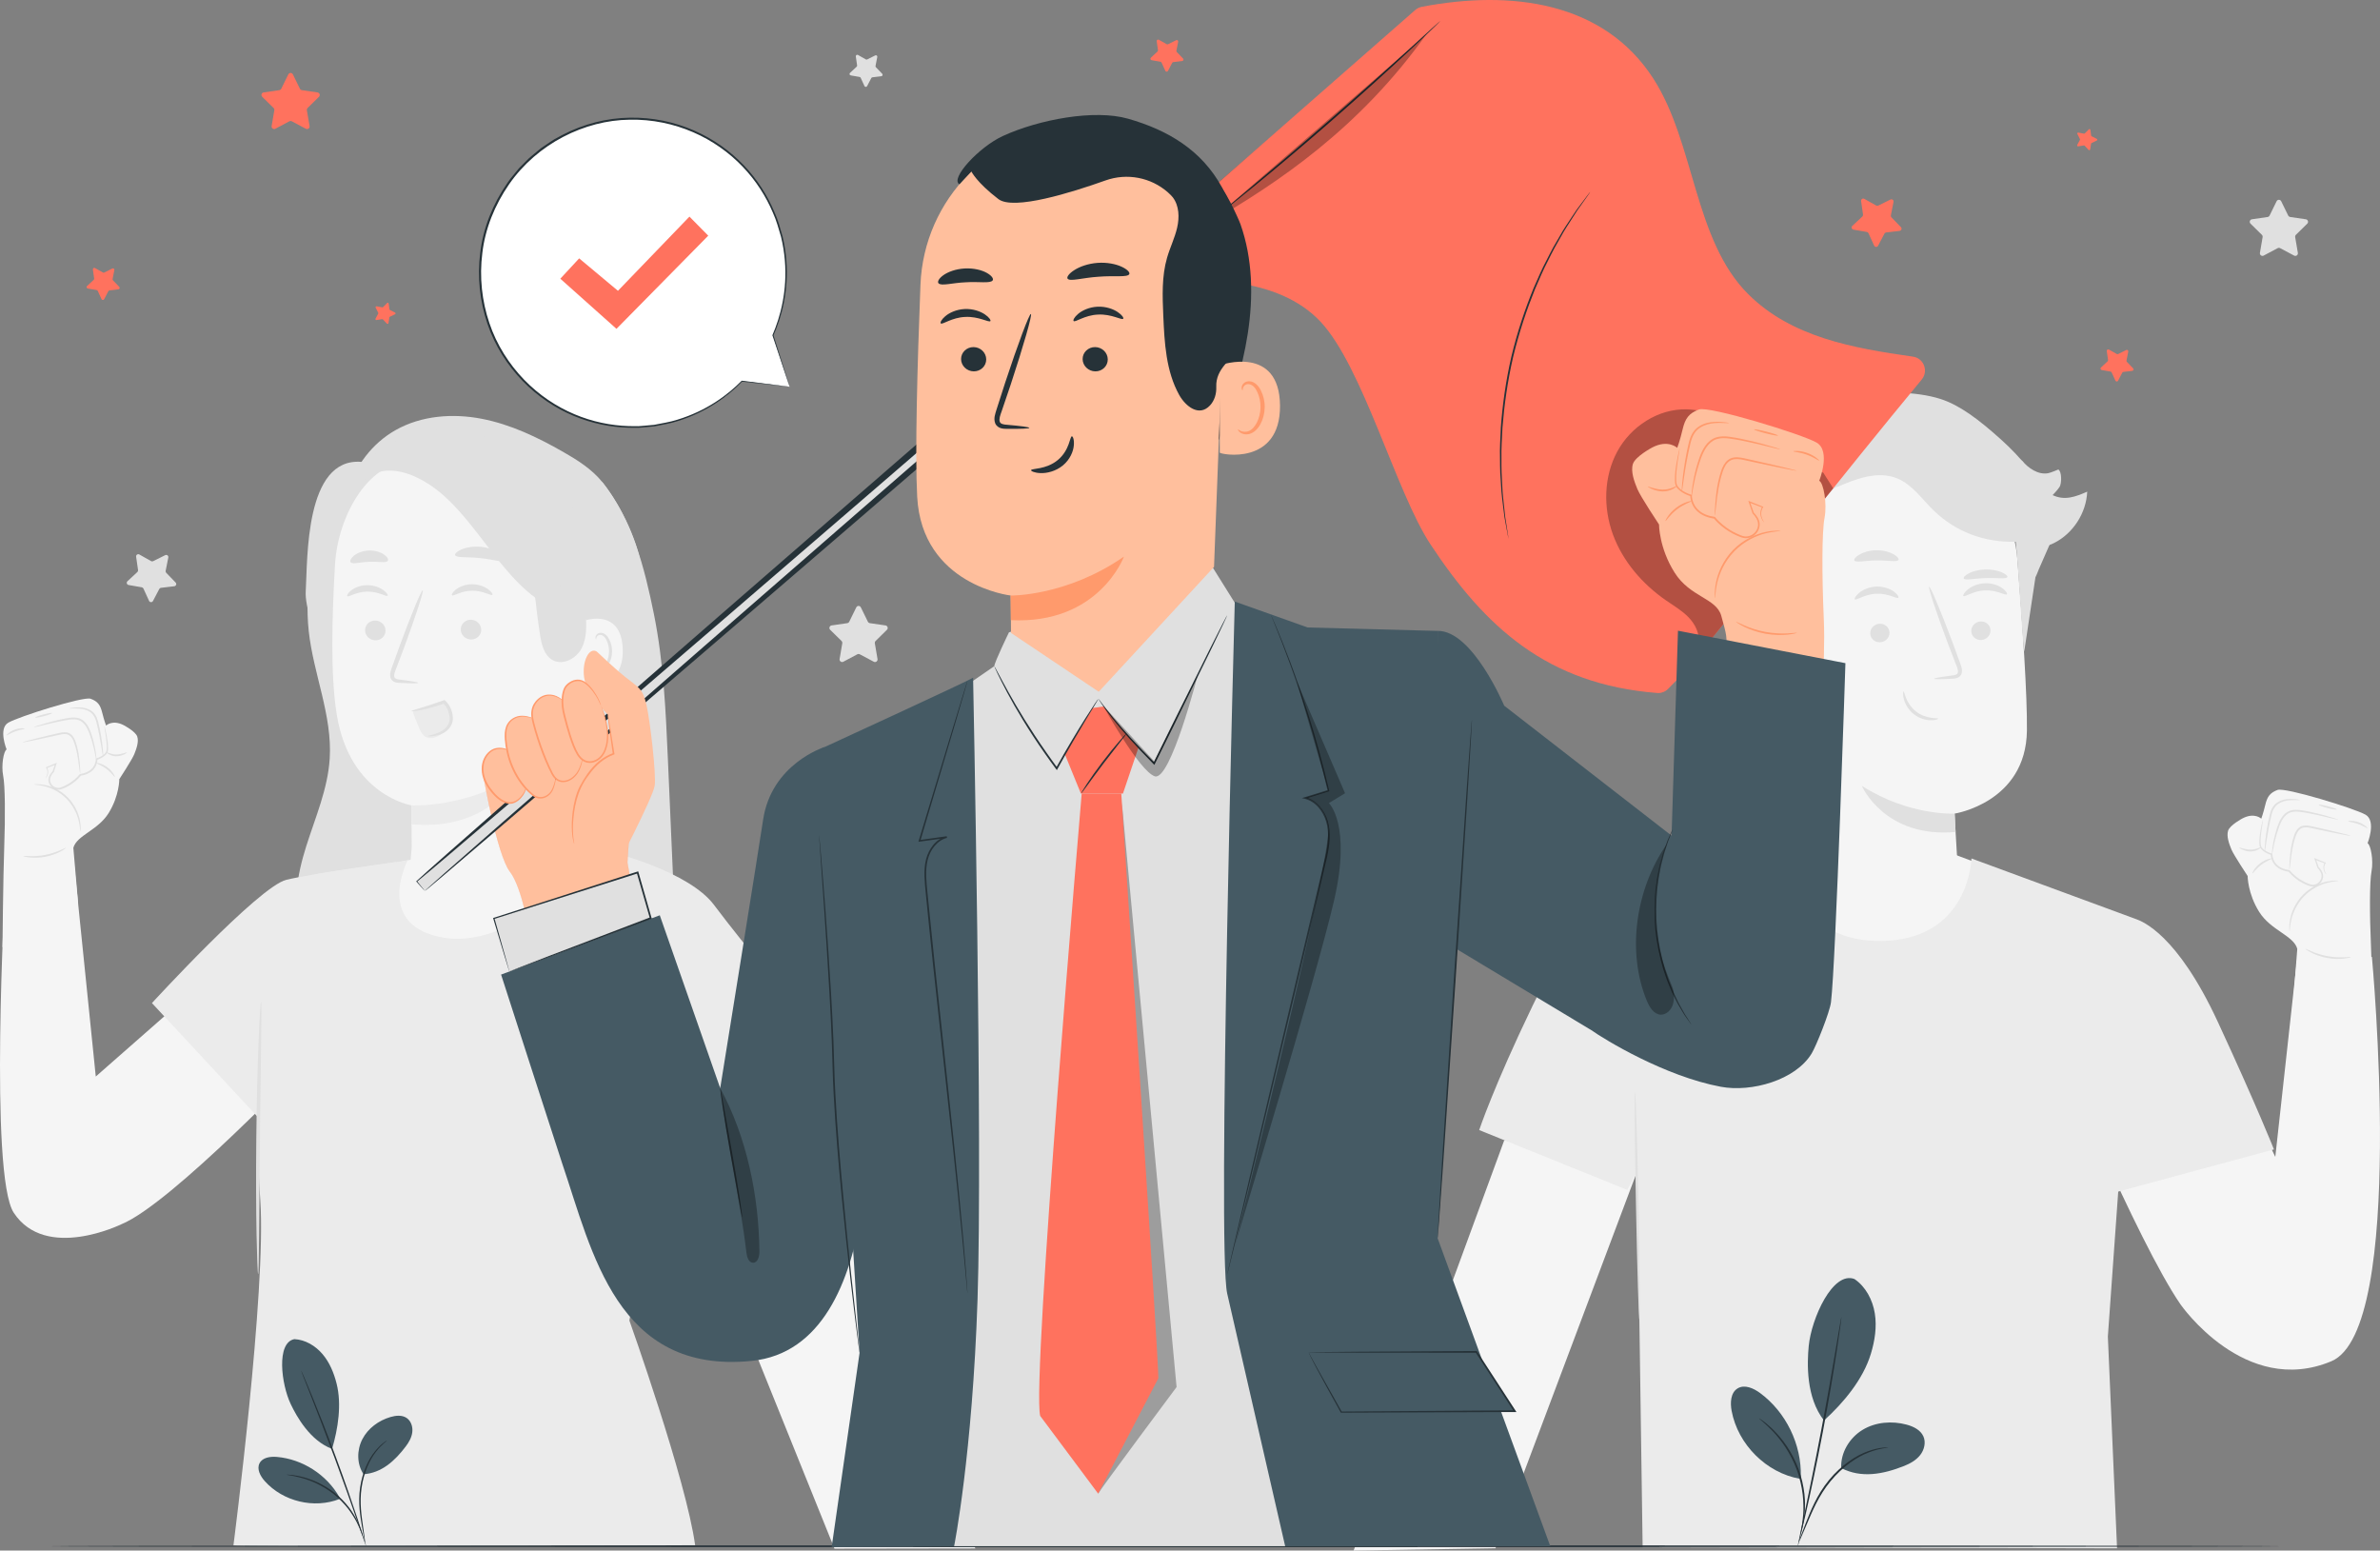 <svg width="284" height="185" viewBox="0 0 284 185" fill="none" xmlns="http://www.w3.org/2000/svg">
<rect x="0" y="0" width="284" height="185" fill="#808080" stroke="none"/>
<g clip-path="url(#clip0_829_217860)">
<path d="M102.723 72.468L103.562 74.179C103.607 74.27 103.694 74.332 103.792 74.349L105.667 74.622C105.918 74.659 106.016 74.97 105.836 75.144L104.479 76.478C104.409 76.548 104.376 76.652 104.393 76.751L104.713 78.631C104.754 78.884 104.495 79.075 104.269 78.954L102.592 78.064C102.501 78.018 102.399 78.018 102.308 78.064L100.631 78.954C100.409 79.075 100.146 78.88 100.187 78.631L100.507 76.751C100.524 76.652 100.491 76.548 100.421 76.478L99.064 75.144C98.883 74.966 98.982 74.655 99.233 74.622L101.108 74.349C101.206 74.332 101.293 74.27 101.338 74.179L102.177 72.468C102.288 72.236 102.612 72.236 102.723 72.468Z" fill="#E0E0E0"/>
<path d="M272.209 24.01L273.048 25.72C273.093 25.811 273.179 25.873 273.278 25.89L275.153 26.163C275.403 26.201 275.502 26.511 275.321 26.685L273.964 28.019C273.895 28.089 273.862 28.193 273.878 28.292L274.199 30.173C274.24 30.425 273.981 30.616 273.755 30.496L272.077 29.605C271.987 29.56 271.884 29.56 271.794 29.605L270.116 30.496C269.894 30.616 269.631 30.421 269.672 30.173L269.993 28.292C270.009 28.193 269.977 28.089 269.907 28.019L268.55 26.685C268.369 26.507 268.468 26.197 268.718 26.163L270.593 25.89C270.692 25.878 270.778 25.811 270.823 25.72L271.662 24.01C271.773 23.782 272.098 23.782 272.209 24.01Z" fill="#E0E0E0"/>
<path d="M104.684 6.801L104.475 7.865C104.462 7.923 104.479 7.981 104.52 8.023L105.272 8.801C105.371 8.905 105.309 9.079 105.17 9.095L104.101 9.224C104.043 9.232 103.994 9.265 103.969 9.315L103.468 10.276C103.402 10.404 103.217 10.4 103.155 10.267L102.703 9.282C102.678 9.228 102.633 9.19 102.575 9.182L101.515 8.996C101.375 8.971 101.321 8.793 101.428 8.698L102.222 7.96C102.263 7.923 102.284 7.865 102.275 7.807L102.123 6.734C102.103 6.589 102.255 6.486 102.378 6.556L103.32 7.086C103.369 7.115 103.431 7.115 103.48 7.091L104.446 6.61C104.569 6.548 104.713 6.66 104.684 6.801Z" fill="#E0E0E0"/>
<path d="M20.083 66.521L19.767 68.111C19.75 68.194 19.775 68.281 19.837 68.343L20.959 69.507C21.107 69.66 21.017 69.921 20.803 69.946L19.203 70.136C19.117 70.145 19.043 70.198 19.006 70.273L18.254 71.706C18.155 71.897 17.88 71.888 17.789 71.694L17.115 70.223C17.078 70.145 17.008 70.091 16.926 70.074L15.339 69.797C15.129 69.76 15.051 69.494 15.207 69.35L16.391 68.252C16.453 68.194 16.486 68.107 16.474 68.024L16.243 66.421C16.215 66.206 16.441 66.053 16.626 66.156L18.028 66.947C18.102 66.989 18.192 66.993 18.27 66.956L19.713 66.239C19.911 66.14 20.129 66.309 20.083 66.521Z" fill="#E0E0E0"/>
<path d="M179.505 136.032L161.526 185L178.448 184.726L195.374 139.714L179.505 136.032Z" fill="#F5F5F5"/>
<path d="M283.034 114.167L274.088 114.578L271.506 138.032L260.932 115.998L245.116 124.22C245.116 124.22 254.991 148.068 260.196 155.631C260.196 155.631 267.868 166.735 278.191 162.415C287.207 158.646 283.034 114.167 283.034 114.167Z" fill="#F5F5F5"/>
<path d="M211.515 69.358L213.517 103.229C213.858 108.99 215.527 117.381 224.539 116.42C232.297 114.996 233.839 107.387 233.518 102.011C233.366 99.46 233.243 97.335 233.243 97.074C233.243 97.074 241.753 95.749 241.868 87.18C241.921 83.038 241.346 74.498 240.737 66.777C240.084 58.485 233.206 52.095 224.95 52.086H224.128C215.277 52.596 210.762 60.457 211.515 69.358Z" fill="#F5F5F5"/>
<path d="M233.243 97.074C233.243 97.074 227.877 97.385 222.167 93.765C222.167 93.765 224.864 100.027 233.354 99.265L233.243 97.074Z" fill="#E0E0E0"/>
<path d="M226.529 71.313C226.373 71.499 225.341 70.774 223.922 70.841C222.504 70.882 221.497 71.681 221.332 71.507C221.254 71.433 221.406 71.102 221.842 70.741C222.274 70.381 223.022 70.02 223.906 69.987C224.79 69.954 225.551 70.261 225.99 70.584C226.443 70.915 226.607 71.23 226.529 71.313Z" fill="#E0E0E0"/>
<path d="M225.468 75.463C225.489 76.076 224.991 76.598 224.358 76.631C223.725 76.664 223.195 76.196 223.174 75.587C223.154 74.974 223.651 74.452 224.284 74.419C224.913 74.386 225.444 74.854 225.468 75.463Z" fill="#E0E0E0"/>
<path d="M230.788 80.984C230.78 80.909 231.594 80.768 232.914 80.598C233.247 80.565 233.563 80.499 233.621 80.267C233.699 80.023 233.559 79.662 233.399 79.269C233.086 78.453 232.757 77.6 232.412 76.705C231.043 73.056 230.056 70.058 230.2 70.004C230.348 69.95 231.573 72.862 232.942 76.51C233.271 77.409 233.588 78.266 233.884 79.087C234.011 79.468 234.225 79.903 234.057 80.408C233.966 80.66 233.719 80.843 233.506 80.901C233.292 80.967 233.103 80.971 232.938 80.979C231.614 81.054 230.792 81.058 230.788 80.984Z" fill="#E0E0E0"/>
<path d="M226.55 66.794C226.406 67.109 225.275 66.835 223.91 66.868C222.545 66.873 221.419 67.171 221.271 66.864C221.205 66.715 221.423 66.429 221.896 66.16C222.36 65.891 223.088 65.663 223.902 65.651C224.72 65.642 225.448 65.849 225.916 66.106C226.389 66.363 226.611 66.645 226.55 66.794Z" fill="#E0E0E0"/>
<path d="M239.533 68.857C239.401 69.126 238.275 68.919 236.935 68.977C235.59 69.01 234.492 69.287 234.332 69.026C234.262 68.902 234.464 68.654 234.916 68.418C235.364 68.177 236.067 67.97 236.873 67.945C237.679 67.921 238.402 68.082 238.879 68.289C239.356 68.496 239.59 68.728 239.533 68.857Z" fill="#E0E0E0"/>
<path d="M212.205 75.703C212.061 75.641 206.359 73.955 206.54 79.816C206.721 85.676 212.522 84.285 212.526 84.115C212.53 83.949 212.205 75.703 212.205 75.703Z" fill="#F5F5F5"/>
<path d="M210.68 81.953C210.655 81.936 210.581 82.027 210.413 82.11C210.248 82.193 209.961 82.255 209.656 82.147C209.036 81.94 208.489 80.971 208.427 79.919C208.394 79.385 208.493 78.875 208.666 78.449C208.83 78.014 209.097 77.707 209.406 77.641C209.71 77.558 209.936 77.74 210.014 77.902C210.096 78.064 210.063 78.18 210.096 78.192C210.113 78.204 210.22 78.088 210.162 77.848C210.133 77.732 210.063 77.596 209.924 77.488C209.78 77.376 209.574 77.326 209.36 77.355C208.912 77.401 208.522 77.827 208.329 78.296C208.111 78.768 207.991 79.343 208.028 79.94C208.102 81.12 208.736 82.205 209.587 82.425C209.998 82.52 210.335 82.383 210.507 82.243C210.676 82.094 210.701 81.961 210.68 81.953Z" fill="#E0E0E0"/>
<path d="M203.814 66.806C204.875 64.657 204.982 62.18 205.475 59.832C205.973 57.483 207.075 55.011 209.254 54.046L209.307 54.062C211.26 53.101 213.735 52.911 215.486 54.195C215.679 51.13 218.15 48.533 221.036 47.539C223.922 46.549 228.675 46.669 231.578 47.609C233.822 48.334 236.063 49.995 238.813 52.472C239.973 53.516 241.054 54.65 242.032 55.868L245.161 63.642L243.266 67.974C243.155 68.269 243.04 68.562 242.896 68.853L242.892 68.832L241.543 77.77C241.247 75.38 240.824 67.022 240.528 64.636C236.844 64.744 233.411 63.489 230.751 60.921C229.345 59.562 228.194 57.819 226.393 57.082C224.07 56.125 221.456 57.135 219.153 58.134L219.248 58.034C218.06 58.697 216.999 59.592 216.144 60.652C217.011 65.336 216.872 70.207 215.721 74.829C215.548 75.525 215.042 76.97 214.397 77.277C213.13 77.877 212.682 76.569 211.848 75.914C211.235 75.434 210.372 75.43 209.439 75.5C208.785 74.084 208.041 71.669 207.412 69.552C206.643 69.851 205.808 69.975 204.99 69.892C205.196 69.271 205.401 68.65 205.611 68.032C205.303 68.264 204.978 68.5 204.604 68.583C204.23 68.666 203.782 68.554 203.584 68.223C203.329 67.792 203.592 67.254 203.814 66.806Z" fill="#E0E0E0"/>
<path d="M239.484 70.915C239.327 71.102 238.295 70.377 236.877 70.443C235.459 70.484 234.451 71.284 234.287 71.11C234.209 71.035 234.361 70.704 234.797 70.344C235.228 69.983 235.977 69.623 236.861 69.59C237.745 69.557 238.505 69.863 238.945 70.186C239.397 70.518 239.562 70.832 239.484 70.915Z" fill="#E0E0E0"/>
<path d="M237.522 75.193C237.543 75.806 237.046 76.328 236.412 76.361C235.779 76.394 235.249 75.926 235.228 75.317C235.208 74.704 235.705 74.183 236.338 74.15C236.972 74.112 237.502 74.58 237.522 75.193Z" fill="#E0E0E0"/>
<path d="M241.255 54.94C242.033 55.856 243.192 56.663 244.372 56.465C244.721 56.407 245.613 56.017 245.613 56.017C246.041 56.245 246.029 57.682 245.765 58.092C245.502 58.502 244.931 59.074 244.931 59.074C246.366 59.745 247.611 59.298 249.063 58.66C248.952 61.219 247.369 63.663 245.087 64.798C244.359 65.162 243.459 65.386 242.752 64.984C242.127 64.628 241.839 63.895 241.617 63.212C240.799 60.693 240.293 58.076 240.113 55.433L241.255 54.94Z" fill="#E0E0E0"/>
<path d="M238.164 103.788L233.288 101.974L214.639 101.419L210.314 102.603L210.878 113.227L220.667 119.514L230.159 119.324L236.129 113.848L237.453 108.419L238.164 103.788Z" fill="#F5F5F5"/>
<path d="M182.851 120.061C184.241 117.179 185.573 114.863 186.753 113.033C189.084 109.429 192.644 106.816 196.801 105.913L212.448 101.639C212.448 101.639 213.513 112.271 224.272 112.271C235.031 112.271 235.249 102.426 235.249 102.426L254.95 109.682C255.571 109.926 259.773 111.388 264.657 121.946C269.311 131.998 271.346 137.142 271.346 137.142L252.763 142.174L251.526 159.47L252.623 184.731L196.012 184.606L195.629 157.962L195.37 139.718L194.182 141.971L176.508 134.831C176.512 134.822 178.267 129.567 182.851 120.061Z" fill="#EBEBEB"/>
<path d="M195.103 130.274C195.021 130.274 195.07 136.388 195.218 143.922C195.362 151.46 195.547 157.564 195.633 157.564C195.715 157.564 195.666 151.451 195.518 143.917C195.374 136.379 195.189 130.27 195.103 130.274Z" fill="#E0E0E0"/>
<path d="M231.278 85.751C231.29 85.8 230.965 85.937 230.406 85.937C229.855 85.937 229.058 85.751 228.371 85.212C227.684 84.67 227.314 83.937 227.179 83.398C227.039 82.852 227.096 82.504 227.146 82.5C227.207 82.495 227.261 82.827 227.454 83.303C227.647 83.779 228.017 84.405 228.622 84.881C229.226 85.357 229.921 85.569 230.427 85.639C230.936 85.718 231.269 85.685 231.278 85.751Z" fill="#E0E0E0"/>
<path d="M282.516 100.611C282.516 100.611 283.581 97.956 282.282 97.207C280.982 96.457 272.678 93.914 271.777 94.25C270.877 94.585 270.544 95.045 270.31 96.035C270.075 97.025 269.833 97.679 269.833 97.679C269.833 97.679 269.023 96.892 267.584 97.65C267.584 97.65 266.083 98.445 265.874 99.112C265.664 99.779 265.993 100.682 266.272 101.357C266.552 102.028 268.205 104.517 268.205 104.517C268.205 104.517 268.201 106.609 269.594 108.816C270.988 111.024 273.685 111.616 274.129 113.206L273.582 120.314L283.256 125.773C283.256 125.773 283.1 116.893 282.927 112.999C282.754 109.102 282.75 105.192 282.993 103.929C283.231 102.666 282.906 100.806 282.516 100.611Z" fill="#F5F5F5"/>
<path d="M277.595 104.335C277.591 104.339 277.566 104.314 277.525 104.264C277.484 104.215 277.426 104.136 277.369 104.02C277.258 103.8 277.142 103.374 277.406 102.931L277.43 103.022C277.085 102.893 276.682 102.744 276.238 102.579L276.337 102.483C276.444 102.786 276.563 103.117 276.686 103.465L276.666 103.432C276.797 103.568 276.929 103.722 277.031 103.9C277.134 104.082 277.212 104.297 277.212 104.525C277.221 104.985 276.929 105.445 276.485 105.652C276.263 105.759 276.004 105.797 275.753 105.751C275.498 105.697 275.288 105.598 275.066 105.499C274.622 105.296 274.195 105.031 273.8 104.707C273.533 104.484 273.286 104.252 273.068 103.979L273.138 104.02C272.567 103.941 271.999 103.738 271.596 103.349C271.185 102.964 270.98 102.434 270.967 101.924L271.037 102.019C270.671 101.903 270.342 101.746 270.063 101.527C269.927 101.415 269.804 101.291 269.713 101.141C269.627 100.972 269.611 100.806 269.602 100.649C269.582 100.027 269.676 99.501 269.746 99.066C269.82 98.636 269.894 98.296 269.952 98.068C270.009 97.84 270.046 97.716 270.055 97.72C270.063 97.725 270.046 97.849 270.009 98.081C269.972 98.313 269.915 98.652 269.857 99.087C269.804 99.518 269.726 100.048 269.759 100.64C269.767 100.785 269.792 100.938 269.853 101.054C269.931 101.179 270.042 101.291 270.17 101.39C270.425 101.585 270.749 101.738 271.087 101.837L271.152 101.858L271.157 101.932C271.173 102.376 271.366 102.869 271.736 103.204C272.102 103.552 272.62 103.742 273.167 103.813L273.208 103.817L273.237 103.854C273.434 104.099 273.677 104.331 273.936 104.542C274.318 104.852 274.729 105.109 275.157 105.308C275.366 105.403 275.593 105.503 275.794 105.548C276.004 105.586 276.217 105.557 276.402 105.47C276.777 105.296 277.027 104.906 277.027 104.525C277.031 104.14 276.789 103.813 276.546 103.552L276.534 103.535L276.53 103.519C276.411 103.167 276.304 102.835 276.201 102.529L276.148 102.372L276.3 102.434C276.74 102.612 277.138 102.773 277.48 102.91L277.545 102.935L277.504 102.997C277.262 103.37 277.336 103.776 277.43 103.991C277.521 104.219 277.607 104.326 277.595 104.335Z" fill="#E0E0E0"/>
<path d="M280.489 99.717C280.485 99.733 280.329 99.713 280.045 99.663C279.761 99.613 279.354 99.534 278.849 99.435C278.327 99.327 277.735 99.203 277.081 99.07C276.748 99 276.398 98.925 276.041 98.847C275.679 98.772 275.309 98.673 274.947 98.723C274.581 98.764 274.306 99.017 274.137 99.323C273.965 99.63 273.866 99.978 273.771 100.301C273.59 100.951 273.496 101.56 273.422 102.069C273.286 103.092 273.229 103.73 273.196 103.726C273.179 103.726 273.179 103.564 273.188 103.274C273.2 102.984 273.22 102.566 273.27 102.048C273.323 101.531 273.405 100.918 273.578 100.247C273.669 99.915 273.759 99.559 273.952 99.216C274.129 98.876 274.483 98.549 274.914 98.507C275.338 98.453 275.724 98.561 276.082 98.636C276.44 98.718 276.789 98.797 277.122 98.872C277.772 99.025 278.364 99.162 278.877 99.282C279.379 99.402 279.782 99.501 280.057 99.576C280.333 99.65 280.489 99.7 280.489 99.717Z" fill="#E0E0E0"/>
<path d="M279.034 97.803C279.03 97.815 278.869 97.786 278.577 97.72C278.244 97.641 277.833 97.546 277.352 97.43C276.834 97.31 276.222 97.165 275.531 97.037C275.19 96.975 274.824 96.908 274.45 96.863C274.08 96.817 273.685 96.805 273.327 96.929C272.965 97.053 272.678 97.318 272.468 97.621C272.254 97.923 272.106 98.259 271.983 98.586C271.744 99.244 271.572 99.857 271.448 100.375C271.206 101.41 271.136 102.073 271.103 102.069C271.091 102.069 271.091 101.899 271.115 101.601C271.144 101.303 271.198 100.868 271.3 100.342C271.407 99.816 271.564 99.191 271.798 98.519C271.917 98.184 272.069 97.832 272.295 97.501C272.517 97.173 272.842 96.871 273.257 96.73C273.668 96.589 274.092 96.61 274.474 96.656C274.861 96.705 275.223 96.776 275.568 96.846C276.259 96.987 276.875 97.144 277.389 97.285C277.903 97.426 278.314 97.55 278.598 97.641C278.882 97.733 279.038 97.791 279.034 97.803Z" fill="#E0E0E0"/>
<path d="M282.508 98.814C282.467 98.863 282.018 98.532 281.385 98.312C280.756 98.081 280.201 98.052 280.201 97.985C280.193 97.931 280.785 97.861 281.455 98.109C282.134 98.346 282.545 98.776 282.508 98.814Z" fill="#E0E0E0"/>
<path d="M274.466 95.455C274.466 95.496 273.968 95.434 273.187 95.484C272.801 95.517 272.336 95.608 271.909 95.881C271.469 96.142 271.189 96.643 271.054 97.227C270.77 98.403 270.589 99.497 270.466 100.284C270.342 101.071 270.281 101.564 270.248 101.56C270.219 101.555 270.231 101.058 270.318 100.263C270.404 99.464 270.564 98.37 270.852 97.169C270.93 96.871 271.033 96.573 271.193 96.316C271.354 96.055 271.576 95.852 271.81 95.707C272.283 95.417 272.784 95.339 273.183 95.326C273.586 95.314 273.911 95.351 274.133 95.38C274.347 95.417 274.466 95.442 274.466 95.455Z" fill="#E0E0E0"/>
<path d="M278.832 96.577C278.816 96.635 278.326 96.561 277.739 96.407C277.151 96.254 276.682 96.084 276.698 96.03C276.715 95.972 277.204 96.047 277.792 96.2C278.38 96.349 278.844 96.519 278.832 96.577Z" fill="#E0E0E0"/>
<path d="M271.111 102.43C271.128 102.492 270.482 102.678 269.837 103.175C269.187 103.664 268.834 104.24 268.776 104.207C268.727 104.19 269.015 103.523 269.705 103.001C270.396 102.479 271.107 102.376 271.111 102.43Z" fill="#E0E0E0"/>
<path d="M269.788 101.092C269.804 101.113 269.693 101.229 269.471 101.353C269.253 101.477 268.904 101.601 268.509 101.593C268.114 101.585 267.777 101.465 267.551 101.361C267.325 101.253 267.197 101.162 267.21 101.138C267.234 101.067 267.798 101.349 268.513 101.374C269.233 101.394 269.751 101.026 269.788 101.092Z" fill="#E0E0E0"/>
<path d="M279.058 105.093C279.058 105.134 278.532 105.118 277.722 105.325C276.92 105.528 275.835 106.016 274.947 106.928C274.059 107.843 273.598 108.949 273.413 109.756C273.22 110.576 273.249 111.107 273.208 111.107C273.196 111.107 273.175 110.974 273.171 110.738C273.167 110.498 273.187 110.15 273.265 109.727C273.418 108.887 273.87 107.731 274.791 106.778C275.716 105.83 276.855 105.345 277.685 105.176C278.104 105.089 278.45 105.06 278.684 105.06C278.927 105.064 279.058 105.08 279.058 105.093Z" fill="#E0E0E0"/>
<path d="M280.522 114.192C280.526 114.217 280.222 114.312 279.708 114.37C279.194 114.432 278.474 114.436 277.693 114.295C276.912 114.15 276.238 113.894 275.782 113.653C275.321 113.417 275.066 113.219 275.079 113.198C275.111 113.136 276.205 113.811 277.73 114.08C279.256 114.37 280.514 114.121 280.522 114.192Z" fill="#E0E0E0"/>
<path d="M93.156 123.731L116.385 184.747L99.574 184.772L79.507 135.017L93.156 123.731Z" fill="#F5F5F5"/>
<path d="M0.617 105.847L8.835 103.026L11.429 128.444L27.056 114.719L36.738 126.51C36.738 126.51 20.375 143.719 14.455 146.08C14.455 146.08 5.464 150.499 1.644 144.701C-1.307 140.232 0.617 105.847 0.617 105.847Z" fill="#F5F5F5"/>
<path d="M79.7 90.642C79.445 84.84 79.186 79.008 78.04 73.317C76.888 67.626 75.462 62.081 71.881 57.529L38.748 59.591C37.511 64.748 36.265 70.033 36.841 75.305C37.4 80.424 39.661 85.353 39.344 90.493C39.123 94.125 37.626 97.53 36.532 100.997C35.439 104.463 34.748 108.307 36.113 111.674C36.454 112.523 36.952 113.347 37.717 113.844C38.658 114.449 39.842 114.466 40.956 114.457C54.207 114.366 67.457 113.948 80.687 113.202C80.358 105.681 80.029 98.164 79.7 90.642Z" fill="#E0E0E0"/>
<path d="M47.234 51.3C50.305 49.577 54.03 49.299 57.479 49.966C60.933 50.633 64.156 52.178 67.215 53.926C68.929 54.907 70.639 55.984 71.881 57.529C74.142 60.349 76.395 64.992 76.642 68.608C76.839 71.532 75.791 78.871 74.582 81.539C73.476 83.987 68.218 85.888 65.619 86.513L41.503 58.73C42.321 55.615 44.438 52.869 47.234 51.3Z" fill="#E0E0E0"/>
<path d="M43.147 55.11L48.866 54.029C45.799 61.563 45.092 78.743 43.369 86.704C41.231 83.635 36.253 74.282 36.483 70.543C36.713 66.798 36.339 54.531 43.147 55.11Z" fill="#E0E0E0"/>
<path d="M39.973 67.378C40.298 61.613 44.044 54.518 49.75 55.09L62.963 58.366C67.202 59.418 70.051 62.992 70.397 67.378C70.413 67.598 70.433 67.329 70.429 67.494L67.774 101.916L46.917 124.887L49.133 101.109C49.105 98.305 49.084 96.072 49.084 96.085C49.084 96.085 41.77 94.909 40.195 85.312C39.414 80.541 39.612 73.785 39.973 67.378Z" fill="#F5F5F5"/>
<path d="M43.563 75.16C43.542 75.811 44.077 76.366 44.751 76.395C45.425 76.428 45.984 75.927 46.005 75.276C46.025 74.626 45.491 74.071 44.821 74.042C44.142 74.009 43.583 74.51 43.563 75.16Z" fill="#E0E0E0"/>
<path d="M41.437 71.13C41.589 71.292 42.51 70.592 43.83 70.588C45.145 70.563 46.116 71.238 46.255 71.077C46.325 71.006 46.169 70.716 45.746 70.41C45.33 70.103 44.623 69.809 43.801 69.818C42.983 69.826 42.292 70.136 41.898 70.447C41.499 70.766 41.363 71.06 41.437 71.13Z" fill="#E0E0E0"/>
<path d="M54.98 75.065C54.959 75.715 55.493 76.27 56.168 76.299C56.842 76.332 57.401 75.831 57.422 75.181C57.442 74.531 56.908 73.976 56.238 73.943C55.563 73.914 55 74.411 54.98 75.065Z" fill="#E0E0E0"/>
<path d="M53.935 71.023C54.087 71.184 55.013 70.484 56.328 70.48C57.644 70.455 58.614 71.13 58.754 70.969C58.824 70.898 58.667 70.608 58.244 70.302C57.829 69.995 57.121 69.701 56.299 69.71C55.481 69.718 54.791 70.029 54.396 70.339C53.997 70.662 53.861 70.952 53.935 71.023Z" fill="#E0E0E0"/>
<path d="M49.906 81.472C49.91 81.398 49.092 81.261 47.768 81.095C47.431 81.062 47.115 80.996 47.057 80.768C46.975 80.524 47.115 80.159 47.275 79.762C47.587 78.942 47.912 78.08 48.254 77.177C49.61 73.499 50.593 70.476 50.445 70.422C50.297 70.368 49.076 73.305 47.719 76.987C47.394 77.894 47.082 78.76 46.782 79.584C46.658 79.969 46.441 80.408 46.617 80.913C46.708 81.166 46.959 81.348 47.172 81.406C47.386 81.472 47.575 81.472 47.744 81.481C49.076 81.547 49.902 81.547 49.906 81.472Z" fill="#E0E0E0"/>
<path d="M61.701 92.564C61.701 92.564 58.655 99.187 49.105 98.35L49.084 96.089C49.084 96.089 55.37 96.449 61.701 92.564Z" fill="#EBEBEB"/>
<path d="M54.309 66.231C54.441 66.591 55.752 66.413 57.298 66.591C58.848 66.736 60.094 67.183 60.299 66.86C60.39 66.707 60.172 66.367 59.666 66.019C59.165 65.675 58.367 65.348 57.438 65.249C56.509 65.154 55.662 65.307 55.103 65.539C54.535 65.775 54.252 66.061 54.309 66.231Z" fill="#E0E0E0"/>
<path d="M41.832 67.072C42.066 67.37 42.971 67.055 44.06 67.03C45.15 66.972 46.075 67.221 46.284 66.902C46.375 66.749 46.231 66.446 45.824 66.165C45.425 65.883 44.759 65.655 44.011 65.684C43.263 65.713 42.613 65.991 42.239 66.301C41.856 66.612 41.729 66.927 41.832 67.072Z" fill="#E0E0E0"/>
<path d="M42.494 58.581C43.065 57.131 44.632 56.249 46.177 56.158C47.723 56.067 49.24 56.643 50.585 57.413C56.291 60.673 59.276 68.633 64.916 72.009C66.302 72.837 68.094 72.054 69.274 73.156C70.458 74.262 71.235 76.034 70.598 77.53C71.342 76.482 72.099 75.413 72.518 74.195C72.938 72.978 72.979 71.565 72.329 70.451C71.836 69.606 70.972 68.969 70.73 68.02C70.516 67.188 70.837 66.309 70.791 65.452C70.746 64.578 70.331 63.767 69.899 63.009C67.667 59.111 64.616 55.595 60.702 53.425C58.145 52.008 55.23 51.188 52.316 51.316C49.401 51.441 46.498 52.547 44.381 54.568C43.139 55.756 41.828 56.991 42.494 58.581Z" fill="#E0E0E0"/>
<path d="M69.147 74.348C69.245 74.071 74.204 72.224 74.314 77.546C74.421 82.719 69.229 81.746 69.221 81.597C69.208 81.451 69.147 74.348 69.147 74.348Z" fill="#F5F5F5"/>
<path d="M70.771 79.613C70.791 79.596 70.861 79.675 71.013 79.741C71.161 79.808 71.416 79.849 71.684 79.745C72.222 79.534 72.666 78.66 72.674 77.724C72.678 77.252 72.572 76.805 72.403 76.44C72.239 76.063 71.992 75.802 71.716 75.761C71.445 75.703 71.252 75.869 71.194 76.018C71.129 76.163 71.161 76.266 71.137 76.275C71.124 76.287 71.026 76.192 71.063 75.976C71.083 75.873 71.141 75.749 71.26 75.649C71.383 75.546 71.56 75.492 71.754 75.508C72.148 75.529 72.514 75.889 72.703 76.295C72.913 76.701 73.044 77.202 73.04 77.733C73.024 78.776 72.514 79.762 71.774 79.99C71.416 80.093 71.112 79.986 70.952 79.87C70.783 79.737 70.754 79.621 70.771 79.613Z" fill="#E0E0E0"/>
<path d="M69.891 73.147C69.981 74.56 70.059 76.051 69.422 77.314C68.785 78.577 67.157 79.443 65.932 78.751C64.933 78.188 64.624 76.904 64.444 75.765C63.93 72.472 63.679 69.142 63.136 65.858L69.891 73.147Z" fill="#E0E0E0"/>
<path d="M53.162 83.962C53.664 84.612 53.824 85.511 53.582 86.293C53.339 87.076 52.702 87.726 51.925 87.975C51.617 88.074 51.271 88.112 50.967 88C50.428 87.801 50.157 87.209 49.939 86.674C49.758 86.231 49.577 85.784 49.397 85.341C49.335 85.192 49.273 85.022 49.343 84.873C49.417 84.715 49.606 84.657 49.771 84.616C50.868 84.338 51.966 84.065 53.06 83.788" fill="#EBEBEB"/>
<path d="M51.037 87.834C51.041 87.867 51.621 87.93 52.533 87.631C52.977 87.474 53.516 87.147 53.837 86.546C54.001 86.26 54.067 85.859 54.03 85.515C54.005 85.163 53.919 84.798 53.758 84.455C53.602 84.123 53.384 83.829 53.13 83.597L53.043 83.519L52.932 83.56C50.757 84.355 49.051 84.761 49.072 84.856C49.088 84.952 50.844 84.699 53.064 83.929L52.866 83.887C53.08 84.09 53.265 84.343 53.397 84.629C53.652 85.221 53.758 85.908 53.508 86.38C53.261 86.882 52.821 87.192 52.422 87.37C51.612 87.714 51.02 87.764 51.037 87.834Z" fill="#E0E0E0"/>
<path d="M74.52 103.337C74.006 103.01 67.223 101.647 67.223 101.647L50.893 102.214L45.051 103.349C45.051 103.349 44.118 121.643 44.282 121.971C44.447 122.298 52.052 128.51 52.377 128.838C52.698 129.165 68.263 123.752 68.263 123.752L78.401 105.064L74.52 103.337Z" fill="#F5F5F5"/>
<path d="M72.341 101.605C73.16 101.597 82.237 104.033 85.177 107.938C89.214 113.306 96.014 121.37 96.014 121.37L78.854 135.564L75.104 157.557C75.104 157.557 81.9 176.613 82.948 184.362C82.948 184.362 26.711 184.635 27.858 184.362C27.858 184.362 31.805 153.792 31.061 143.23C30.316 132.669 30.838 116.648 30.838 116.648L37.955 104.24L48.64 102.653C48.64 102.653 44.521 110.556 53.097 111.902C61.895 113.277 72.341 101.605 72.341 101.605Z" fill="#EBEBEB"/>
<path d="M47.292 102.84C47.292 102.84 37.445 104.19 34.177 104.969C30.908 105.747 18.131 119.68 18.131 119.68L31.311 133.87L36.968 121.925L47.292 102.84Z" fill="#EBEBEB"/>
<path d="M31.151 119.556C31.122 119.556 31.077 120.007 31.023 120.827C30.97 121.647 30.912 122.836 30.855 124.302C30.736 127.239 30.629 131.298 30.584 135.779C30.538 140.264 30.559 144.323 30.612 147.264C30.641 148.734 30.674 149.923 30.707 150.743C30.744 151.563 30.777 152.019 30.805 152.019C30.834 152.019 30.859 151.563 30.875 150.743C30.888 149.84 30.9 148.672 30.921 147.264C30.945 144.249 30.982 140.227 31.019 135.787C31.077 131.347 31.126 127.33 31.163 124.31C31.175 122.902 31.184 121.734 31.192 120.831C31.196 120.011 31.184 119.556 31.151 119.556Z" fill="#E0E0E0"/>
<path d="M0.789 89.42C0.789 89.42 -0.23 86.939 0.983 86.227C2.195 85.51 9.962 83.063 10.809 83.369C11.655 83.676 11.968 84.102 12.198 85.03C12.424 85.958 12.659 86.571 12.659 86.571C12.659 86.571 13.411 85.825 14.764 86.525C14.764 86.525 16.174 87.258 16.379 87.884C16.585 88.505 16.276 89.358 16.022 89.988C15.767 90.621 14.237 92.966 14.237 92.966C14.237 92.966 14.254 94.925 12.967 97.004C11.68 99.083 9.156 99.659 8.753 101.158L9.324 107.818L0.296 113.008C0.296 113.008 0.374 104.683 0.506 101.03C0.637 97.377 0.613 93.711 0.374 92.531C0.136 91.35 0.428 89.607 0.789 89.42Z" fill="#F5F5F5"/>
<path d="M5.431 92.87C5.419 92.862 5.497 92.763 5.583 92.547C5.669 92.344 5.735 91.963 5.505 91.62L5.464 91.557L5.53 91.528C5.85 91.396 6.22 91.243 6.631 91.069L6.784 91.007L6.73 91.164C6.636 91.45 6.537 91.764 6.43 92.096L6.426 92.112L6.414 92.129C6.187 92.377 5.965 92.684 5.97 93.044C5.97 93.4 6.208 93.761 6.557 93.918C6.73 93.997 6.932 94.026 7.125 93.989C7.31 93.947 7.524 93.852 7.717 93.761C8.116 93.575 8.498 93.326 8.856 93.036C9.094 92.837 9.324 92.618 9.505 92.386L9.534 92.349L9.575 92.344C10.085 92.274 10.57 92.092 10.907 91.764C11.252 91.446 11.425 90.986 11.438 90.572L11.442 90.497L11.507 90.476C11.824 90.377 12.124 90.236 12.358 90.05C12.478 89.959 12.58 89.851 12.65 89.735C12.704 89.627 12.728 89.482 12.737 89.346C12.761 88.791 12.687 88.294 12.634 87.892C12.576 87.486 12.523 87.167 12.486 86.952C12.449 86.732 12.432 86.616 12.445 86.616C12.453 86.612 12.49 86.728 12.547 86.939C12.601 87.155 12.675 87.469 12.749 87.875C12.819 88.281 12.909 88.774 12.897 89.358C12.889 89.503 12.876 89.66 12.798 89.822C12.716 89.963 12.601 90.083 12.469 90.191C12.21 90.398 11.902 90.551 11.561 90.663L11.631 90.568C11.623 91.052 11.433 91.549 11.051 91.914C10.673 92.282 10.143 92.481 9.608 92.56L9.678 92.518C9.476 92.775 9.246 92.995 8.995 93.206C8.625 93.512 8.227 93.765 7.811 93.96C7.602 94.055 7.408 94.146 7.166 94.2C6.932 94.245 6.685 94.208 6.475 94.109C6.056 93.914 5.78 93.483 5.78 93.053C5.776 92.837 5.85 92.634 5.945 92.46C6.044 92.29 6.163 92.146 6.286 92.017L6.266 92.05C6.381 91.723 6.488 91.412 6.586 91.127L6.685 91.222C6.27 91.379 5.896 91.524 5.571 91.649L5.595 91.557C5.846 91.976 5.743 92.377 5.637 92.581C5.583 92.688 5.53 92.763 5.493 92.812C5.456 92.85 5.435 92.874 5.431 92.87Z" fill="#E0E0E0"/>
<path d="M2.685 88.563C2.681 88.546 2.824 88.501 3.083 88.43C3.342 88.356 3.721 88.261 4.189 88.141C4.674 88.02 5.23 87.888 5.834 87.739C6.146 87.664 6.471 87.59 6.808 87.511C7.141 87.436 7.507 87.333 7.906 87.378C8.317 87.416 8.65 87.722 8.819 88.041C9 88.364 9.09 88.695 9.176 89.006C9.345 89.632 9.427 90.211 9.481 90.696C9.534 91.18 9.555 91.574 9.567 91.843C9.579 92.117 9.575 92.266 9.563 92.266C9.53 92.27 9.468 91.669 9.333 90.713C9.259 90.236 9.164 89.669 8.991 89.06C8.901 88.758 8.806 88.434 8.642 88.149C8.482 87.863 8.222 87.631 7.881 87.594C7.544 87.552 7.199 87.643 6.862 87.718C6.525 87.793 6.2 87.867 5.887 87.933C5.279 88.066 4.724 88.182 4.235 88.29C3.762 88.389 3.379 88.463 3.116 88.509C2.837 88.559 2.689 88.575 2.685 88.563Z" fill="#E0E0E0"/>
<path d="M4.033 86.761C4.029 86.749 4.173 86.691 4.44 86.604C4.703 86.517 5.09 86.397 5.571 86.26C6.052 86.123 6.627 85.97 7.273 85.829C7.598 85.763 7.935 85.692 8.297 85.643C8.654 85.597 9.053 85.572 9.444 85.701C9.834 85.833 10.143 86.115 10.352 86.421C10.566 86.728 10.714 87.059 10.829 87.374C11.055 88.004 11.207 88.588 11.306 89.081C11.409 89.573 11.462 89.979 11.487 90.261C11.512 90.543 11.516 90.696 11.499 90.7C11.466 90.704 11.392 90.087 11.158 89.118C11.039 88.633 10.874 88.062 10.644 87.449C10.529 87.146 10.385 86.832 10.184 86.55C9.982 86.268 9.711 86.028 9.378 85.912C9.041 85.8 8.675 85.813 8.325 85.858C7.976 85.904 7.635 85.97 7.314 86.032C6.669 86.16 6.093 86.297 5.612 86.413C5.164 86.521 4.782 86.616 4.465 86.691C4.19 86.749 4.037 86.773 4.033 86.761Z" fill="#E0E0E0"/>
<path d="M0.785 87.735C0.744 87.697 1.126 87.287 1.76 87.06C2.389 86.823 2.944 86.886 2.94 86.939C2.94 87.002 2.422 87.039 1.834 87.263C1.242 87.474 0.822 87.784 0.785 87.735Z" fill="#E0E0E0"/>
<path d="M8.297 84.525C8.297 84.508 8.408 84.483 8.613 84.454C8.819 84.425 9.123 84.384 9.501 84.396C9.875 84.409 10.348 84.475 10.796 84.744C11.018 84.877 11.228 85.067 11.38 85.312C11.536 85.552 11.635 85.829 11.709 86.111C11.989 87.233 12.145 88.256 12.231 89.006C12.317 89.756 12.33 90.22 12.301 90.224C12.268 90.228 12.202 89.768 12.083 89.031C11.96 88.294 11.779 87.271 11.503 86.169C11.368 85.622 11.105 85.158 10.694 84.918C10.295 84.665 9.859 84.583 9.497 84.554C8.765 84.504 8.297 84.566 8.297 84.525Z" fill="#E0E0E0"/>
<path d="M4.214 85.61C4.198 85.552 4.633 85.386 5.184 85.241C5.735 85.096 6.196 85.022 6.212 85.08C6.229 85.138 5.793 85.303 5.242 85.448C4.687 85.593 4.226 85.668 4.214 85.61Z" fill="#E0E0E0"/>
<path d="M11.495 91.035C11.499 90.982 12.169 91.069 12.819 91.557C13.473 92.042 13.748 92.663 13.695 92.684C13.641 92.717 13.3 92.183 12.687 91.731C12.083 91.272 11.475 91.098 11.495 91.035Z" fill="#E0E0E0"/>
<path d="M12.729 89.768C12.761 89.702 13.251 90.042 13.925 90.017C14.591 89.984 15.117 89.719 15.146 89.789C15.171 89.822 14.681 90.191 13.933 90.232C13.563 90.245 13.234 90.129 13.029 90.013C12.815 89.901 12.712 89.793 12.729 89.768Z" fill="#E0E0E0"/>
<path d="M4.066 93.595C4.066 93.583 4.19 93.562 4.412 93.562C4.634 93.558 4.958 93.583 5.353 93.661C6.134 93.815 7.207 94.254 8.083 95.14C8.959 96.026 9.39 97.107 9.538 97.898C9.616 98.296 9.637 98.623 9.633 98.847C9.629 99.07 9.612 99.195 9.596 99.195C9.555 99.195 9.575 98.698 9.39 97.931C9.209 97.174 8.769 96.142 7.931 95.293C7.092 94.444 6.072 93.997 5.32 93.811C4.56 93.616 4.062 93.632 4.066 93.595Z" fill="#E0E0E0"/>
<path d="M2.763 102.136C2.771 102.065 3.955 102.285 5.377 102.007C6.804 101.742 7.828 101.104 7.861 101.166C7.873 101.187 7.639 101.378 7.207 101.605C6.779 101.833 6.146 102.082 5.419 102.222C4.687 102.359 4.008 102.359 3.527 102.305C3.046 102.247 2.759 102.16 2.763 102.136Z" fill="#E0E0E0"/>
<path d="M5.752 184.487C5.752 184.429 65.439 184.379 139.046 184.379C212.678 184.379 272.353 184.429 272.353 184.487C272.353 184.545 212.682 184.594 139.046 184.594C65.439 184.594 5.752 184.545 5.752 184.487Z" fill="#263238"/>
<path d="M34.95 8.876L35.788 10.586C35.834 10.678 35.92 10.74 36.019 10.756L37.893 11.03C38.144 11.067 38.243 11.377 38.062 11.552L36.705 12.885C36.635 12.956 36.602 13.059 36.619 13.159L36.94 15.039C36.981 15.291 36.722 15.482 36.495 15.362L34.818 14.471C34.728 14.426 34.625 14.426 34.534 14.471L32.857 15.362C32.635 15.482 32.372 15.287 32.413 15.039L32.734 13.159C32.75 13.059 32.717 12.956 32.647 12.885L31.291 11.552C31.11 11.373 31.208 11.063 31.459 11.03L33.334 10.756C33.433 10.74 33.519 10.678 33.564 10.586L34.403 8.876C34.514 8.648 34.839 8.648 34.95 8.876Z" fill="#FF725E"/>
<path d="M13.645 32.227L13.435 33.291C13.423 33.349 13.44 33.407 13.481 33.449L14.233 34.227C14.332 34.331 14.27 34.505 14.13 34.522L13.061 34.65C13.004 34.658 12.954 34.691 12.93 34.741L12.428 35.702C12.363 35.83 12.178 35.826 12.116 35.694L11.664 34.708C11.639 34.654 11.594 34.617 11.536 34.608L10.475 34.422C10.336 34.397 10.282 34.219 10.389 34.124L11.183 33.387C11.224 33.349 11.244 33.291 11.236 33.233L11.084 32.161C11.063 32.016 11.215 31.912 11.339 31.983L12.28 32.513C12.33 32.542 12.391 32.542 12.441 32.517L13.407 32.036C13.526 31.97 13.674 32.086 13.645 32.227Z" fill="#FF725E"/>
<path d="M140.588 4.987L140.378 6.051C140.366 6.109 140.382 6.167 140.423 6.209L141.176 6.987C141.274 7.091 141.213 7.265 141.073 7.281L140.004 7.41C139.946 7.418 139.897 7.451 139.872 7.501L139.371 8.462C139.305 8.59 139.12 8.586 139.058 8.453L138.606 7.468C138.582 7.414 138.536 7.377 138.479 7.368L137.418 7.182C137.278 7.157 137.225 6.979 137.332 6.884L138.125 6.146C138.166 6.109 138.187 6.051 138.179 5.993L138.027 4.92C138.006 4.775 138.158 4.672 138.281 4.742L139.223 5.272C139.272 5.301 139.334 5.301 139.383 5.277L140.349 4.796C140.469 4.73 140.617 4.842 140.588 4.987Z" fill="#FF725E"/>
<path d="M253.959 41.952L253.749 43.017C253.737 43.075 253.754 43.132 253.795 43.174L254.547 43.953C254.646 44.056 254.584 44.23 254.444 44.247L253.375 44.375C253.318 44.383 253.268 44.416 253.244 44.466L252.742 45.427C252.676 45.555 252.491 45.551 252.43 45.419L251.978 44.433C251.953 44.379 251.908 44.342 251.85 44.334L250.789 44.147C250.65 44.122 250.596 43.944 250.703 43.849L251.497 43.112C251.538 43.075 251.558 43.017 251.55 42.959L251.398 41.886C251.377 41.741 251.529 41.637 251.653 41.708L252.594 42.238C252.644 42.267 252.705 42.267 252.755 42.242L253.721 41.761C253.844 41.699 253.988 41.811 253.959 41.952Z" fill="#FF725E"/>
<path d="M250.202 16.77L249.585 17.064C249.552 17.081 249.531 17.11 249.523 17.147L249.416 17.826C249.404 17.917 249.293 17.95 249.227 17.884L248.758 17.387C248.734 17.362 248.697 17.35 248.66 17.354L247.986 17.462C247.895 17.474 247.829 17.379 247.87 17.3L248.195 16.695C248.212 16.662 248.212 16.625 248.195 16.592L247.887 15.979C247.846 15.896 247.916 15.805 248.006 15.821L248.676 15.946C248.713 15.954 248.746 15.941 248.775 15.917L249.256 15.432C249.322 15.366 249.429 15.403 249.441 15.494L249.531 16.174C249.535 16.211 249.56 16.24 249.589 16.256L250.197 16.567C250.284 16.613 250.284 16.733 250.202 16.77Z" fill="#FF725E"/>
<path d="M47.139 37.495L46.523 37.789C46.49 37.806 46.469 37.835 46.461 37.872L46.354 38.552C46.342 38.643 46.231 38.676 46.165 38.61L45.696 38.113C45.672 38.088 45.635 38.075 45.598 38.08L44.923 38.187C44.833 38.2 44.767 38.104 44.808 38.026L45.133 37.421C45.15 37.388 45.15 37.35 45.133 37.317L44.825 36.704C44.784 36.622 44.854 36.53 44.944 36.547L45.614 36.671C45.651 36.679 45.684 36.667 45.713 36.642L46.194 36.158C46.26 36.091 46.367 36.129 46.379 36.22L46.469 36.899C46.474 36.936 46.498 36.965 46.527 36.982L47.135 37.292C47.226 37.338 47.222 37.458 47.139 37.495Z" fill="#FF725E"/>
<path d="M225.949 24.092L225.633 25.695C225.616 25.778 225.641 25.869 225.703 25.931L226.833 27.103C226.985 27.261 226.891 27.522 226.677 27.547L225.065 27.737C224.979 27.745 224.905 27.799 224.864 27.874L224.108 29.319C224.005 29.51 223.729 29.506 223.639 29.307L222.96 27.824C222.923 27.745 222.854 27.692 222.767 27.675L221.168 27.398C220.954 27.36 220.876 27.095 221.036 26.946L222.229 25.836C222.29 25.778 222.323 25.691 222.311 25.604L222.081 23.989C222.052 23.773 222.278 23.616 222.467 23.724L223.881 24.523C223.955 24.564 224.046 24.569 224.124 24.531L225.579 23.811C225.773 23.711 225.99 23.877 225.949 24.092Z" fill="#FF725E"/>
<path d="M35.126 159.777C36.429 159.839 37.642 160.568 38.489 161.566C39.336 162.564 39.846 163.811 40.167 165.087C40.787 167.551 40.347 170.438 39.624 172.873C37.001 171.887 35.41 169.034 34.695 167.534C33.56 165.165 32.943 160.191 35.126 159.777Z" fill="#455A64"/>
<path d="M43.382 175.896C42.563 174.683 42.568 173.01 43.242 171.709C43.916 170.409 45.191 169.481 46.588 169.071C47.234 168.88 47.982 168.806 48.537 169.191C49.055 169.551 49.273 170.243 49.199 170.872C49.125 171.502 48.8 172.073 48.418 172.579C47.111 174.31 45.532 175.743 43.382 175.896Z" fill="#455A64"/>
<path d="M43.567 184.097C43.554 184.097 43.517 183.915 43.456 183.588C43.39 183.223 43.304 182.751 43.201 182.184C43.008 181.003 42.699 179.33 42.971 177.483C43.234 175.644 43.982 174.082 44.755 173.15C45.137 172.678 45.499 172.347 45.766 172.144C45.898 172.036 46.009 171.97 46.083 171.92C46.157 171.871 46.198 171.85 46.202 171.854C46.231 171.887 45.581 172.281 44.854 173.229C44.118 174.161 43.406 175.702 43.147 177.508C42.88 179.313 43.16 180.974 43.324 182.159C43.41 182.755 43.48 183.236 43.522 183.571C43.563 183.911 43.579 184.097 43.567 184.097Z" fill="#263238"/>
<path d="M35.932 163.525C35.936 163.521 35.973 163.591 36.035 163.728C36.105 163.881 36.191 164.08 36.298 164.324C36.524 164.842 36.841 165.596 37.227 166.532C37.996 168.4 39.028 170.997 40.097 173.892C41.17 176.787 42.078 179.429 42.712 181.347C43.028 182.308 43.279 183.087 43.443 183.629C43.522 183.886 43.583 184.093 43.633 184.255C43.674 184.4 43.69 184.474 43.686 184.474C43.682 184.474 43.649 184.404 43.6 184.263C43.542 184.105 43.468 183.903 43.382 183.65C43.188 183.095 42.921 182.329 42.596 181.388C41.935 179.479 41.001 176.845 39.932 173.954C38.859 171.063 37.852 168.462 37.112 166.582C36.75 165.658 36.45 164.9 36.236 164.353C36.142 164.105 36.064 163.902 36.002 163.745C35.949 163.6 35.924 163.525 35.932 163.525Z" fill="#263238"/>
<path d="M40.504 178.634C38.983 175.946 36.101 174.095 33.046 173.83C32.269 173.764 31.328 173.884 30.97 174.584C30.612 175.284 31.069 176.129 31.591 176.713C33.77 179.152 37.494 180.043 40.529 178.846" fill="#455A64"/>
<path d="M34.205 175.947C34.205 175.934 34.378 175.942 34.695 175.971C34.851 175.984 35.044 176 35.262 176.046C35.48 176.091 35.735 176.116 36.006 176.199C36.277 176.27 36.582 176.34 36.89 176.46C37.206 176.559 37.531 176.7 37.877 176.854C38.551 177.172 39.266 177.591 39.949 178.125C40.623 178.668 41.19 179.276 41.651 179.869C41.873 180.171 42.083 180.461 42.247 180.751C42.428 181.033 42.563 181.314 42.687 181.567C42.822 181.815 42.901 182.064 42.987 182.271C43.077 182.478 43.131 182.664 43.172 182.818C43.262 183.12 43.303 183.29 43.291 183.294C43.25 183.306 43.073 182.627 42.568 181.625C42.436 181.376 42.296 181.103 42.111 180.83C41.943 180.544 41.733 180.266 41.511 179.972C41.05 179.397 40.491 178.804 39.825 178.27C39.159 177.744 38.456 177.33 37.799 177.007C37.466 176.854 37.145 176.709 36.832 176.605C36.528 176.485 36.232 176.406 35.965 176.328C34.896 176.033 34.201 175.988 34.205 175.947Z" fill="#263238"/>
<path d="M221.287 152.603C222.632 153.519 223.458 155.088 223.717 156.704C223.976 158.319 223.717 159.984 223.24 161.545C222.319 164.573 219.992 167.364 217.653 169.485C215.49 166.722 215.634 162.647 215.832 160.584C216.152 157.317 218.693 151.617 221.287 152.603Z" fill="#455A64"/>
<path d="M219.708 175.155C219.618 173.328 220.699 171.548 222.253 170.603C223.807 169.659 225.764 169.506 227.516 169.978C228.326 170.197 229.168 170.607 229.514 171.378C229.834 172.098 229.621 172.981 229.135 173.602C228.65 174.223 227.935 174.621 227.207 174.911C224.704 175.901 222.101 176.398 219.708 175.155Z" fill="#455A64"/>
<path d="M214.631 184.014C214.615 184.006 214.693 183.791 214.841 183.397C215.005 182.966 215.219 182.407 215.474 181.74C216.025 180.357 216.777 178.373 218.253 176.584C219.717 174.799 221.517 173.623 222.94 173.138C223.647 172.885 224.247 172.769 224.667 172.728C224.872 172.699 225.037 172.703 225.148 172.699C225.259 172.695 225.316 172.699 225.316 172.707C225.324 172.761 224.379 172.753 222.997 173.291C221.616 173.805 219.869 174.977 218.43 176.733C216.983 178.481 216.214 180.436 215.622 181.802C215.33 182.494 215.096 183.053 214.923 183.434C214.75 183.811 214.643 184.018 214.631 184.014Z" fill="#263238"/>
<path d="M219.733 157.114C219.741 157.114 219.733 157.213 219.712 157.395C219.688 157.602 219.651 157.872 219.61 158.203C219.519 158.903 219.371 159.914 219.182 161.16C218.8 163.654 218.228 167.091 217.509 170.873C216.789 174.654 216.062 178.063 215.498 180.523C215.219 181.753 214.985 182.747 214.812 183.431C214.73 183.754 214.664 184.015 214.61 184.217C214.561 184.396 214.532 184.491 214.524 184.487C214.516 184.487 214.532 184.387 214.565 184.205C214.606 183.998 214.66 183.737 214.726 183.41C214.878 182.693 215.087 181.699 215.342 180.49C215.864 178.021 216.567 174.613 217.287 170.831C218.006 167.054 218.607 163.62 219.026 161.135C219.231 159.914 219.404 158.915 219.527 158.191C219.585 157.863 219.634 157.598 219.671 157.391C219.7 157.209 219.725 157.114 219.733 157.114Z" fill="#263238"/>
<path d="M214.886 176.195C214.993 172.343 213.118 168.487 210.031 166.209C209.245 165.629 208.168 165.144 207.338 165.658C206.507 166.172 206.45 167.364 206.631 168.334C207.383 172.355 210.779 175.735 214.779 176.439" fill="#455A64"/>
<path d="M209.903 169.22C209.911 169.208 210.092 169.332 210.409 169.564C210.569 169.68 210.762 169.825 210.968 170.015C211.174 170.206 211.428 170.4 211.663 170.661C211.909 170.914 212.181 171.187 212.44 171.515C212.715 171.829 212.97 172.19 213.237 172.575C213.751 173.358 214.245 174.265 214.623 175.284C214.993 176.302 215.207 177.317 215.318 178.249C215.359 178.717 215.4 179.16 215.383 179.579C215.396 179.997 215.359 180.382 215.33 180.734C215.314 181.09 215.24 181.401 215.198 181.678C215.161 181.956 215.1 182.192 215.046 182.383C214.948 182.764 214.882 182.975 214.87 182.971C214.82 182.958 215.067 182.118 215.17 180.722C215.19 180.374 215.219 179.989 215.194 179.579C215.198 179.169 215.153 178.73 215.108 178.27C214.989 177.355 214.771 176.36 214.409 175.358C214.039 174.36 213.558 173.461 213.061 172.687C212.802 172.306 212.555 171.941 212.292 171.631C212.045 171.303 211.782 171.026 211.548 170.769C210.586 169.767 209.874 169.262 209.903 169.22Z" fill="#263238"/>
<path d="M94.225 46.148L88.535 45.477C86.241 47.825 83.297 49.581 79.889 50.422C70.092 52.849 60.197 46.814 57.787 36.94C55.378 27.071 61.368 17.101 71.169 14.674C80.966 12.247 90.862 18.282 93.271 28.156C94.279 32.277 93.814 36.414 92.223 40.014L92.231 40.005L94.225 46.148Z" fill="white"/>
<path d="M94.225 46.148C94.225 46.148 94.176 46.007 94.085 45.742C93.995 45.468 93.864 45.079 93.691 44.565C93.346 43.53 92.836 42.006 92.178 40.026L92.277 40.043L92.268 40.051C92.248 40.076 92.215 40.08 92.19 40.059C92.17 40.043 92.166 40.014 92.174 39.989C93.128 37.789 93.962 34.7 93.654 31.047C93.576 30.136 93.432 29.2 93.198 28.247C92.918 27.307 92.663 26.325 92.227 25.372C91.413 23.455 90.221 21.558 88.618 19.885C87.022 18.215 85.02 16.774 82.714 15.776C80.416 14.778 77.817 14.223 75.137 14.281C69.784 14.343 64.139 17.114 60.752 21.98C59.037 24.453 57.894 27.29 57.557 30.177C57.187 33.056 57.512 35.942 58.396 38.547C59.272 41.161 60.756 43.451 62.528 45.29C64.308 47.133 66.396 48.517 68.551 49.424C70.705 50.335 72.925 50.774 75.013 50.84C75.277 50.844 75.536 50.849 75.795 50.849C76.054 50.857 76.308 50.857 76.559 50.824C77.065 50.778 77.562 50.737 78.052 50.691C79.014 50.496 79.951 50.36 80.819 50.078C84.321 49.018 86.854 47.108 88.494 45.439C88.507 45.427 88.523 45.423 88.54 45.423C90.373 45.655 91.787 45.833 92.749 45.953C93.226 46.015 93.588 46.061 93.843 46.094C94.094 46.127 94.225 46.148 94.225 46.148C94.225 46.148 94.11 46.139 93.868 46.114C93.617 46.09 93.255 46.048 92.786 45.998C91.812 45.891 90.381 45.733 88.527 45.53L88.572 45.514C86.936 47.208 84.395 49.15 80.868 50.24C79.992 50.529 79.047 50.67 78.076 50.869C77.583 50.915 77.082 50.96 76.572 51.01C76.317 51.043 76.058 51.043 75.799 51.039C75.54 51.035 75.277 51.035 75.009 51.031C72.896 50.973 70.651 50.538 68.468 49.623C66.285 48.711 64.168 47.316 62.363 45.452C60.562 43.592 59.054 41.273 58.166 38.63C57.265 35.992 56.932 33.068 57.306 30.148C57.648 27.22 58.803 24.345 60.542 21.835C60.739 21.517 60.982 21.231 61.216 20.945L61.923 20.084L62.705 19.297C62.959 19.032 63.218 18.77 63.51 18.547C63.794 18.311 64.073 18.079 64.353 17.847C64.629 17.607 64.949 17.429 65.241 17.217C65.545 17.019 65.833 16.799 66.146 16.621C66.462 16.451 66.779 16.277 67.095 16.107C69.636 14.778 72.419 14.082 75.137 14.041C77.854 13.987 80.486 14.55 82.812 15.569C85.144 16.584 87.166 18.046 88.778 19.744C90.394 21.438 91.594 23.364 92.412 25.306C92.852 26.267 93.107 27.261 93.382 28.214C93.613 29.175 93.757 30.127 93.831 31.043C94.127 34.737 93.263 37.843 92.285 40.047L92.19 39.989L92.198 39.98C92.219 39.956 92.252 39.952 92.277 39.972C92.285 39.98 92.293 39.989 92.297 40.001C92.934 42.006 93.424 43.551 93.757 44.603C93.917 45.112 94.04 45.502 94.123 45.771C94.188 46.023 94.225 46.148 94.225 46.148Z" fill="#263238"/>
<path d="M66.861 33.254L69.11 30.827L73.739 34.696L82.27 25.845L84.514 28.119L73.562 39.235L66.861 33.254Z" fill="#FF725E"/>
<path d="M133.817 94.838C133.817 94.896 132.74 94.925 131.42 94.9C130.096 94.875 129.023 94.805 129.023 94.747C129.023 94.689 130.096 94.66 131.424 94.685C132.744 94.71 133.817 94.78 133.817 94.838Z" fill="#263238"/>
<path d="M57.755 92.967C57.755 92.967 59.346 102.07 60.855 104C62.364 105.934 63.342 111.957 63.342 111.957L75.688 107.479L74.862 102.911L75.614 91.384C75.614 91.384 71.392 84.281 71.552 84.526C71.713 84.77 57.755 92.967 57.755 92.967Z" fill="#FFBF9D"/>
<path d="M63.334 111.973V111.96C63.325 111.898 62.339 105.917 60.851 104.008C60.069 103.006 59.268 100.057 58.733 97.762C58.154 95.273 57.751 92.991 57.747 92.97V92.962L57.755 92.958C57.788 92.937 61.249 90.904 64.662 88.858C70.627 85.283 71.54 84.612 71.544 84.534V84.529C71.54 84.517 71.54 84.517 71.544 84.513C71.552 84.509 71.556 84.517 71.56 84.521C71.56 84.525 71.564 84.525 71.564 84.529C71.745 84.865 75.581 91.314 75.622 91.38V91.384V91.388L74.87 102.915L75.7 107.491L75.692 107.495L63.334 111.973ZM57.767 92.97C57.821 93.269 59.391 102.107 60.867 103.996C61.648 104.998 62.281 107.106 62.68 108.705C63.087 110.349 63.33 111.799 63.354 111.948L75.68 107.479L74.853 102.919L75.606 91.392C75.561 91.314 74.557 89.628 73.571 87.963C72.979 86.969 72.51 86.174 72.173 85.602C71.972 85.263 71.819 85.002 71.712 84.823C71.622 84.67 71.577 84.591 71.556 84.554C71.153 85.101 58.4 92.598 57.767 92.97Z" fill="#FF9A6C"/>
<path d="M98.415 89.123C98.415 89.123 92.038 91.094 91.052 97.858C90.595 100.985 85.941 129.832 85.941 129.832L78.73 109.206L59.794 116.28C59.794 116.28 66.689 137.652 67.116 138.907C70.66 149.327 73.608 164.01 89.716 162.37C106.473 160.667 103.324 127.869 103.324 127.869L98.415 89.123Z" fill="#455A64"/>
<path d="M163.76 6.454L49.724 105.16L50.697 106.301L164.732 7.594L163.76 6.454Z" fill="#E0E0E0"/>
<path d="M50.696 106.303C50.696 106.294 50.745 106.245 50.844 106.154C50.942 106.062 51.09 105.926 51.284 105.752C51.674 105.404 52.254 104.89 53.01 104.215C54.527 102.882 56.764 100.918 59.642 98.392C65.393 93.372 73.715 86.107 84.005 77.124C104.573 59.198 132.962 34.509 164.441 7.265L164.396 7.89C164.092 7.534 163.759 7.145 163.43 6.755L163.426 6.751L164.047 6.797C104.277 58.532 55.045 100.914 49.754 105.197L49.758 105.135C50.149 105.611 50.383 105.897 50.519 106.067C50.659 106.24 50.7 106.294 50.696 106.303C50.696 106.311 50.655 106.269 50.511 106.112C50.363 105.946 50.112 105.665 49.693 105.193L49.664 105.159L49.697 105.13C54.696 100.508 103.706 57.856 163.471 6.126L163.804 5.836L164.092 6.171L164.096 6.176C164.429 6.565 164.758 6.95 165.062 7.31L165.35 7.646L165.017 7.936C133.406 35.3 104.775 59.965 84.1 77.737C73.768 86.604 65.414 93.774 59.638 98.731C56.756 101.188 54.519 103.097 53.002 104.389C52.246 105.027 51.67 105.512 51.279 105.839C50.893 106.162 50.696 106.319 50.696 106.303Z" fill="#263238"/>
<path d="M71.207 77.737C71.326 77.811 72.991 79.472 74.594 80.756C76.198 82.036 76.695 82.135 77.139 84.082C77.583 86.033 78.311 92.324 78.126 93.728C77.941 95.136 73.168 104.265 73.168 104.265C73.168 104.265 68.621 105.938 68.308 99.858C67.996 93.774 73.225 89.934 73.225 89.934L72.526 85.254C72.526 85.254 69.994 82.819 69.706 80.864C69.422 78.913 70.298 77.177 71.207 77.737Z" fill="#FFBF9D"/>
<path d="M61.105 89.694C59.12 88.683 58.224 89.789 57.878 90.435C57.533 91.081 57.5 91.897 57.685 92.593C57.866 93.289 58.244 93.881 58.659 94.403C59.235 95.124 59.958 95.757 60.814 95.819C61.669 95.877 62.705 94.8 62.812 93.773" fill="#FFBF9D"/>
<path d="M62.816 93.769C62.824 93.769 62.824 93.819 62.816 93.91C62.807 94.001 62.783 94.138 62.721 94.308C62.606 94.639 62.351 95.115 61.85 95.517C61.595 95.703 61.274 95.902 60.871 95.902C60.485 95.898 60.086 95.757 59.728 95.534C59.366 95.306 59.042 94.999 58.746 94.656C58.45 94.312 58.166 93.931 57.936 93.5C57.471 92.643 57.352 91.636 57.619 90.816C57.886 90 58.515 89.4 59.157 89.267C59.798 89.126 60.312 89.313 60.633 89.437C60.797 89.495 60.916 89.57 60.994 89.611C61.077 89.656 61.114 89.681 61.114 89.69C61.105 89.706 60.929 89.623 60.604 89.516C60.283 89.416 59.778 89.267 59.194 89.416C58.614 89.553 58.047 90.116 57.808 90.874C57.57 91.64 57.685 92.576 58.125 93.397C58.343 93.806 58.618 94.179 58.902 94.515C59.19 94.85 59.498 95.144 59.831 95.36C60.164 95.575 60.53 95.708 60.871 95.72C61.208 95.732 61.517 95.563 61.759 95.393C62.244 95.028 62.511 94.585 62.647 94.275C62.775 93.964 62.795 93.769 62.816 93.769Z" fill="#FF9A6C"/>
<path d="M63.704 85.731C63.157 85.544 62.59 85.395 62.014 85.478C61.438 85.561 60.846 85.921 60.554 86.534C60.304 87.056 60.3 87.677 60.345 88.253C60.554 90.929 61.776 93.385 63.589 94.855C64.107 95.273 64.81 95.311 65.369 94.896C65.731 94.627 66.084 94.246 66.364 92.639" fill="#FFBF9D"/>
<path d="M66.364 92.643C66.372 92.643 66.368 92.705 66.351 92.821C66.339 92.937 66.31 93.107 66.265 93.322C66.22 93.538 66.158 93.803 66.039 94.101C65.928 94.391 65.735 94.739 65.397 94.971C65.073 95.215 64.592 95.356 64.115 95.228C63.88 95.165 63.646 95.041 63.457 94.871C63.264 94.714 63.075 94.54 62.89 94.358C62.15 93.612 61.492 92.639 61.023 91.521C60.546 90.402 60.316 89.255 60.238 88.207C60.201 87.685 60.221 87.163 60.386 86.708C60.546 86.248 60.871 85.9 61.22 85.693C61.57 85.482 61.94 85.403 62.257 85.399C62.577 85.395 62.844 85.449 63.058 85.503C63.272 85.556 63.432 85.615 63.539 85.656C63.646 85.697 63.704 85.726 63.7 85.731C63.695 85.747 63.461 85.668 63.038 85.581C62.627 85.503 61.948 85.403 61.294 85.817C60.978 86.02 60.69 86.339 60.55 86.762C60.406 87.184 60.394 87.677 60.431 88.187C60.517 89.214 60.748 90.336 61.216 91.43C61.677 92.523 62.314 93.476 63.029 94.213C63.21 94.395 63.391 94.565 63.576 94.722C63.753 94.884 63.95 94.992 64.16 95.049C64.579 95.17 65.007 95.058 65.307 94.842C65.624 94.631 65.805 94.329 65.928 94.051C66.051 93.77 66.125 93.513 66.183 93.302C66.298 92.879 66.347 92.639 66.364 92.643Z" fill="#FF9A6C"/>
<path d="M67.309 83.701C66.713 83.146 65.936 82.81 65.159 82.972C64.386 83.133 63.646 83.871 63.511 84.798C63.428 85.349 63.556 85.892 63.691 86.409C64.193 88.315 64.855 90.145 65.669 91.868C65.87 92.291 66.088 92.726 66.434 92.982C66.985 93.401 67.766 93.264 68.341 92.804C68.917 92.345 69.307 91.678 69.546 90.323" fill="#FFBF9D"/>
<path d="M69.542 90.323C69.55 90.323 69.546 90.39 69.529 90.514C69.513 90.638 69.48 90.82 69.427 91.052C69.369 91.284 69.291 91.566 69.147 91.876C69.003 92.187 68.785 92.523 68.456 92.808C68.132 93.09 67.679 93.334 67.149 93.322C66.886 93.318 66.615 93.231 66.384 93.065C66.154 92.895 65.981 92.663 65.838 92.415C65.307 91.413 64.834 90.278 64.398 89.056C64.181 88.447 63.992 87.842 63.819 87.254C63.658 86.666 63.482 86.103 63.412 85.531C63.338 84.96 63.453 84.38 63.728 83.945C64 83.506 64.382 83.187 64.785 83.017C65.192 82.843 65.603 82.843 65.936 82.91C66.273 82.976 66.54 83.108 66.746 83.233C66.948 83.357 67.091 83.477 67.182 83.564C67.272 83.651 67.313 83.701 67.309 83.705C67.297 83.721 67.108 83.531 66.701 83.307C66.495 83.2 66.232 83.084 65.912 83.03C65.595 82.976 65.208 82.992 64.843 83.158C64.477 83.324 64.119 83.626 63.876 84.04C63.63 84.45 63.527 84.972 63.605 85.515C63.675 86.053 63.856 86.621 64.016 87.2C64.189 87.784 64.378 88.381 64.596 88.986C65.028 90.195 65.5 91.338 66.006 92.316C66.142 92.552 66.298 92.763 66.491 92.912C66.689 93.057 66.919 93.136 67.153 93.144C67.622 93.165 68.049 92.953 68.358 92.692C68.995 92.162 69.209 91.471 69.349 91.032C69.476 90.58 69.525 90.319 69.542 90.323Z" fill="#FF9A6C"/>
<path d="M71.733 84.235C72.082 85.196 72.382 86.198 72.481 87.234C72.576 88.269 72.415 89.371 71.852 90.129C71.293 90.891 70.278 91.197 69.529 90.659C69.065 90.323 68.764 89.735 68.518 89.151C68.061 88.054 67.737 86.894 67.437 85.726C67.284 85.134 67.132 84.529 67.116 83.916C67.1 83.303 67.157 82.723 67.375 82.185C67.597 81.634 68.76 80.694 69.833 81.473C69.833 81.468 71.03 82.288 71.733 84.235Z" fill="#FFBF9D"/>
<path d="M71.733 84.235C71.712 84.243 71.601 83.92 71.314 83.386C71.17 83.121 70.977 82.802 70.713 82.463C70.45 82.131 70.125 81.742 69.681 81.464C69.242 81.178 68.604 81.187 68.09 81.535C67.84 81.7 67.589 81.932 67.461 82.21C67.338 82.516 67.264 82.856 67.231 83.208C67.161 83.916 67.26 84.662 67.461 85.416C67.655 86.174 67.864 86.96 68.119 87.751C68.382 88.534 68.645 89.313 69.044 89.967C69.246 90.286 69.505 90.568 69.825 90.709C70.146 90.854 70.508 90.862 70.833 90.754C71.499 90.551 71.93 89.972 72.148 89.392C72.374 88.808 72.432 88.207 72.432 87.669C72.407 86.588 72.16 85.726 72 85.142C71.918 84.869 71.852 84.645 71.799 84.471C71.749 84.318 71.725 84.239 71.733 84.235C71.741 84.231 71.774 84.31 71.836 84.459C71.897 84.608 71.98 84.832 72.078 85.121C72.263 85.701 72.535 86.559 72.58 87.669C72.592 88.219 72.543 88.837 72.313 89.458C72.198 89.769 72.033 90.071 71.799 90.344C71.56 90.609 71.252 90.833 70.89 90.945C70.532 91.065 70.113 91.061 69.743 90.895C69.369 90.729 69.085 90.415 68.867 90.079C68.444 89.388 68.185 88.609 67.918 87.818C67.663 87.018 67.453 86.231 67.26 85.465C67.165 85.08 67.083 84.699 67.042 84.314C67.001 83.929 67.005 83.552 67.038 83.183C67.075 82.814 67.153 82.458 67.289 82.131C67.449 81.787 67.716 81.555 67.996 81.377C68.275 81.199 68.596 81.092 68.909 81.087C69.221 81.079 69.521 81.174 69.76 81.328C70.232 81.642 70.545 82.036 70.808 82.384C71.067 82.736 71.252 83.067 71.388 83.341C71.523 83.614 71.61 83.838 71.663 83.991C71.716 84.152 71.741 84.231 71.733 84.235Z" fill="#FF9A6C"/>
<path d="M72.526 85.254C72.535 85.254 72.563 85.37 72.605 85.589C72.65 85.842 72.707 86.157 72.773 86.542C72.913 87.399 73.098 88.559 73.316 89.922L73.328 89.996L73.254 90.025C72.716 90.228 72.165 90.531 71.659 90.945C71.149 91.355 70.689 91.872 70.273 92.452C68.773 94.362 68.493 96.606 68.386 98.151C68.345 98.934 68.378 99.568 68.427 100.007C68.473 100.442 68.543 100.678 68.518 100.682C68.51 100.682 68.489 100.628 68.456 100.516C68.419 100.404 68.382 100.239 68.341 100.019C68.267 99.584 68.21 98.938 68.234 98.147C68.263 97.356 68.358 96.412 68.612 95.389C68.744 94.879 68.909 94.349 69.176 93.832C69.443 93.326 69.747 92.821 70.097 92.324C70.52 91.732 70.997 91.201 71.523 90.779C72.049 90.352 72.625 90.046 73.184 89.843L73.123 89.947C72.933 88.576 72.773 87.416 72.654 86.554C72.609 86.169 72.568 85.85 72.539 85.594C72.526 85.374 72.518 85.254 72.526 85.254Z" fill="#FF9A6C"/>
<path d="M88.568 145.268C88.552 145.273 88.507 145.057 88.428 144.668C88.35 144.237 88.248 143.686 88.124 143.019C87.869 141.586 87.528 139.677 87.15 137.569C86.776 135.44 86.451 133.51 86.237 132.106C86.13 131.406 86.048 130.839 85.999 130.445C85.95 130.052 85.929 129.832 85.941 129.832C85.958 129.828 86.003 130.043 86.081 130.433C86.159 130.863 86.262 131.414 86.385 132.081C86.64 133.514 86.981 135.423 87.36 137.532C87.734 139.66 88.058 141.591 88.272 142.995C88.379 143.695 88.461 144.262 88.511 144.655C88.56 145.045 88.581 145.264 88.568 145.268Z" fill="#263238"/>
<path d="M60.776 115.911L58.93 109.578L76.082 104.095L77.649 109.545L60.776 115.911Z" fill="#E0E0E0"/>
<path d="M60.776 115.911C60.776 115.907 60.805 115.895 60.863 115.87C60.929 115.845 61.011 115.812 61.109 115.771C61.34 115.679 61.656 115.555 62.059 115.398C62.898 115.075 64.09 114.615 65.582 114.035C68.584 112.888 72.781 111.285 77.612 109.442L77.55 109.57C77.053 107.843 76.522 106.013 75.98 104.124L76.115 104.198C75.98 104.24 75.836 104.29 75.688 104.335C69.073 106.435 63.116 108.328 58.951 109.649L59 109.558C59.555 111.517 59.999 113.091 60.312 114.193C60.46 114.731 60.579 115.153 60.661 115.46C60.698 115.597 60.727 115.708 60.752 115.791C60.768 115.87 60.776 115.907 60.776 115.911C60.776 115.916 60.764 115.882 60.739 115.812C60.715 115.729 60.682 115.626 60.641 115.497C60.55 115.199 60.423 114.785 60.263 114.259C59.93 113.153 59.453 111.567 58.861 109.603L58.84 109.533L58.91 109.512C63.066 108.175 69.019 106.257 75.626 104.132C75.774 104.087 75.918 104.037 76.054 103.996L76.157 103.962L76.185 104.07C76.728 105.959 77.254 107.794 77.748 109.521L77.776 109.616L77.686 109.649C72.814 111.467 68.58 113.045 65.554 114.176C64.066 114.727 62.869 115.166 62.035 115.472C61.636 115.617 61.323 115.729 61.097 115.812C60.998 115.845 60.92 115.874 60.859 115.895C60.801 115.907 60.772 115.916 60.776 115.911Z" fill="#263238"/>
<g opacity="0.3">
<path d="M85.941 129.828C89.111 135.663 90.546 142.663 90.62 149.315C90.628 149.894 90.431 150.673 89.855 150.661C89.337 150.648 89.132 149.986 89.07 149.468C88.334 143.189 86.681 136.107 85.941 129.828Z" fill="black"/>
</g>
<path d="M208.621 35.106C202.113 28.636 202.265 17.093 197.286 9.373C191.37 0.199 180.311 -1.23 169.65 0.816C169.363 0.87 169.091 1.007 168.869 1.201L134.302 31.498C132.999 32.641 134.076 34.774 135.761 34.393C143.199 32.732 152.576 33.072 157.559 38.365C162.628 43.749 166.579 58.71 170.686 64.935C177.203 74.809 184.615 81.659 197.759 82.682C198.244 82.719 198.717 82.533 199.058 82.185L200.563 80.648C200.596 80.615 200.624 80.582 200.653 80.545C210.689 68.509 219.433 57.227 229.317 45.282C230.151 44.276 229.563 42.735 228.272 42.553C221.049 41.529 213.772 40.225 208.621 35.106Z" fill="#FF725E"/>
<path d="M180.019 64.305C180.015 64.305 180.006 64.268 179.99 64.198C179.974 64.111 179.949 64.003 179.924 63.87C179.867 63.568 179.789 63.145 179.69 62.615C179.641 62.342 179.587 62.035 179.525 61.704C179.472 61.369 179.439 61.004 179.386 60.615C179.299 59.832 179.16 58.942 179.118 57.948C179.086 57.451 179.053 56.933 179.02 56.39C178.991 55.848 179.003 55.285 178.991 54.7C178.954 53.532 179.032 52.286 179.094 50.973C179.287 48.351 179.673 45.481 180.356 42.524C181.063 39.571 181.996 36.833 182.991 34.402C183.522 33.201 184.007 32.049 184.562 31.022C184.833 30.504 185.072 29.995 185.339 29.523C185.61 29.055 185.869 28.603 186.12 28.177C186.597 27.307 187.119 26.574 187.546 25.915C187.764 25.588 187.962 25.277 188.155 25.004C188.356 24.735 188.541 24.491 188.706 24.267C189.031 23.836 189.29 23.497 189.475 23.248C189.557 23.14 189.627 23.057 189.68 22.987C189.725 22.929 189.754 22.9 189.754 22.904C189.758 22.908 189.738 22.942 189.697 23.004C189.647 23.074 189.586 23.165 189.508 23.277C189.331 23.53 189.084 23.878 188.772 24.317C188.611 24.544 188.43 24.793 188.237 25.066C188.048 25.344 187.859 25.659 187.645 25.986C187.23 26.652 186.716 27.386 186.247 28.259C186.005 28.69 185.746 29.142 185.483 29.61C185.22 30.082 184.985 30.591 184.718 31.109C184.171 32.136 183.698 33.288 183.172 34.485C182.194 36.912 181.269 39.641 180.561 42.582C179.883 45.526 179.493 48.384 179.287 50.994C179.221 52.302 179.135 53.545 179.164 54.709C179.172 55.293 179.151 55.852 179.18 56.395C179.209 56.933 179.238 57.451 179.262 57.948C179.291 58.938 179.423 59.828 179.497 60.611C179.542 61 179.571 61.369 179.616 61.7C179.669 62.031 179.719 62.334 179.76 62.611C179.842 63.145 179.908 63.568 179.953 63.874C179.974 64.007 179.986 64.119 179.998 64.206C180.019 64.264 180.023 64.305 180.019 64.305Z" fill="#263238"/>
<g opacity="0.3">
<path d="M217.579 56.415C214.603 54.775 211.626 53.135 208.649 51.495C206.331 50.219 203.901 48.91 201.262 48.84C197.874 48.749 194.61 50.873 192.986 53.872C191.362 56.871 191.296 60.594 192.476 63.796C193.656 66.997 195.995 69.689 198.787 71.624C199.72 72.27 200.711 72.845 201.5 73.661C202.285 74.477 202.853 75.608 202.68 76.734L203.51 77.103L218.755 58.266L217.579 56.415Z" fill="black"/>
</g>
<path d="M171.883 2.485C171.887 2.489 171.805 2.58 171.64 2.742C171.459 2.916 171.217 3.156 170.912 3.454C170.275 4.067 169.35 4.949 168.191 6.026C165.88 8.184 162.653 11.121 159.023 14.293C155.388 17.466 152.046 20.27 149.6 22.266C148.379 23.264 147.38 24.068 146.689 24.614C146.352 24.875 146.085 25.087 145.887 25.24C145.702 25.381 145.604 25.451 145.599 25.447C145.595 25.443 145.686 25.36 145.863 25.207C146.056 25.045 146.315 24.826 146.64 24.548C147.334 23.968 148.309 23.152 149.509 22.146C151.931 20.116 155.261 17.296 158.891 14.127C162.521 10.955 165.761 8.035 168.096 5.91C169.251 4.858 170.193 4.001 170.863 3.388C171.18 3.102 171.43 2.874 171.62 2.709C171.784 2.56 171.879 2.481 171.883 2.485Z" fill="#263238"/>
<g opacity="0.3">
<path d="M168.734 5.405L144.272 26.574C152.433 21.869 162.262 15.291 170.259 4.009C170.136 4.142 168.857 5.268 168.734 5.405Z" fill="black"/>
</g>
<path d="M157.6 118.16L148.268 73.396L144.621 67.564L120.398 75.446C120.398 75.446 118.646 79.049 118.65 79.48L109.343 85.892L113.162 135.241L109.869 150.453L111.147 184.482H163.298L157.6 118.16Z" fill="#E0E0E0"/>
<path d="M116.118 80.859C115.505 81.269 98.061 89.288 98.061 89.288L102.571 161.412L99.241 184.594L113.853 184.486C113.853 184.486 116.036 173.544 116.648 155.038C117.265 136.533 116.118 80.859 116.118 80.859Z" fill="#455A64"/>
<path d="M147.343 71.772C147.343 71.772 145.217 148.987 146.438 154.334C147.663 159.681 153.357 184.486 153.357 184.486H184.993L171.545 147.728L174.033 110.746L171.545 75.276L156.038 74.866L147.343 71.772Z" fill="#455A64"/>
<path d="M97.736 99.63C97.74 99.63 97.749 99.684 97.761 99.787C97.773 99.903 97.79 100.056 97.81 100.255C97.847 100.678 97.901 101.282 97.971 102.053C98.106 103.614 98.291 105.876 98.501 108.675C98.711 111.471 98.945 114.805 99.167 118.504C99.274 120.355 99.381 122.298 99.459 124.315C99.545 126.332 99.558 128.419 99.685 130.556C99.911 134.827 100.269 138.89 100.61 142.58C100.956 146.27 101.301 149.592 101.601 152.379C101.905 155.158 102.152 157.412 102.325 158.981C102.407 159.752 102.477 160.352 102.522 160.775C102.542 160.973 102.559 161.127 102.567 161.243C102.575 161.346 102.579 161.404 102.575 161.404C102.571 161.404 102.563 161.35 102.547 161.247C102.53 161.131 102.505 160.978 102.481 160.783C102.423 160.361 102.345 159.76 102.246 158.994C102.049 157.436 101.774 155.187 101.457 152.4C101.141 149.613 100.779 146.295 100.421 142.601C100.067 138.91 99.706 134.847 99.48 130.569C99.352 128.432 99.34 126.34 99.258 124.327C99.184 122.314 99.081 120.368 98.978 118.52C98.768 114.818 98.55 111.488 98.361 108.688C98.168 105.901 98.012 103.639 97.901 102.061C97.847 101.287 97.806 100.682 97.778 100.259C97.765 100.061 97.757 99.907 97.749 99.791C97.732 99.688 97.732 99.634 97.736 99.63Z" fill="#263238"/>
<path d="M151.676 73.396C151.68 73.396 151.692 73.425 151.721 73.487C151.754 73.558 151.795 73.649 151.844 73.765C151.955 74.017 152.111 74.382 152.317 74.854C152.72 75.811 153.3 77.219 153.978 79.029C155.339 82.649 157.103 87.888 158.607 94.316L158.628 94.403L158.546 94.428C157.67 94.701 156.716 94.995 155.742 95.298L155.733 95.107C156.391 95.264 156.992 95.645 157.448 96.159C157.904 96.677 158.245 97.302 158.443 97.977C158.842 99.344 158.661 100.819 158.361 102.227C157.699 105.039 157.008 107.963 156.301 110.962C153.596 122.318 151.145 132.598 149.369 140.049C148.473 143.76 147.749 146.767 147.244 148.859C146.989 149.89 146.792 150.694 146.656 151.253C146.59 151.518 146.537 151.725 146.5 151.874C146.463 152.015 146.438 152.085 146.438 152.085C146.438 152.085 146.446 152.011 146.479 151.87C146.512 151.721 146.557 151.514 146.615 151.245C146.742 150.685 146.927 149.878 147.166 148.842C147.655 146.751 148.358 143.735 149.225 140.016C150.985 132.561 153.415 122.277 156.095 110.916C156.802 107.918 157.493 104.998 158.159 102.185C158.459 100.79 158.636 99.348 158.254 98.04C158.065 97.389 157.736 96.789 157.304 96.3C156.868 95.811 156.305 95.451 155.692 95.306L155.343 95.223L155.688 95.115C156.663 94.817 157.616 94.523 158.496 94.254L158.43 94.366C156.946 87.942 155.211 82.698 153.879 79.074C153.213 77.26 152.654 75.844 152.268 74.883C152.074 74.407 151.926 74.042 151.824 73.785C151.778 73.665 151.741 73.574 151.713 73.504C151.684 73.429 151.676 73.396 151.676 73.396Z" fill="#263238"/>
<path d="M115.448 154.33C115.448 154.33 115.435 154.26 115.419 154.127C115.407 153.982 115.386 153.788 115.361 153.531C115.312 152.996 115.242 152.226 115.152 151.236C114.967 149.244 114.695 146.361 114.329 142.804C113.606 135.684 112.492 125.864 111.328 115.008C111.024 112.109 110.732 109.284 110.469 106.567C110.342 105.217 110.177 103.85 110.498 102.554C110.658 101.908 110.954 101.303 111.369 100.806C111.785 100.309 112.34 99.924 112.96 99.775L112.997 99.969C111.871 100.123 110.79 100.272 109.737 100.417L109.593 100.438L109.634 100.297C111.365 94.585 112.804 89.818 113.82 86.467C114.329 84.806 114.732 83.498 115.008 82.595C115.148 82.156 115.254 81.816 115.328 81.576C115.365 81.468 115.394 81.381 115.415 81.315C115.435 81.257 115.448 81.228 115.448 81.228C115.448 81.228 115.444 81.261 115.427 81.319C115.411 81.385 115.386 81.472 115.357 81.584C115.287 81.824 115.189 82.168 115.065 82.611C114.798 83.518 114.416 84.831 113.926 86.501C112.932 89.855 111.513 94.631 109.815 100.351L109.712 100.23C110.761 100.085 111.846 99.932 112.969 99.775L113.006 99.969C112.43 100.106 111.916 100.467 111.521 100.939C111.127 101.411 110.847 101.991 110.695 102.608C110.387 103.859 110.543 105.201 110.675 106.555C110.95 109.268 111.242 112.092 111.538 114.992C112.701 125.847 113.795 135.671 114.477 142.795C114.823 146.357 115.074 149.24 115.234 151.236C115.308 152.226 115.365 153.001 115.402 153.535C115.419 153.792 115.431 153.99 115.439 154.131C115.448 154.264 115.448 154.33 115.448 154.33Z" fill="#263238"/>
<path d="M127.062 89.976L128.982 94.685H133.997L135.839 89.234L131.712 84.289L130.367 84.475L127.062 89.976Z" fill="#FF725E"/>
<path d="M131.066 83.373C131.07 83.377 131.042 83.436 130.98 83.543C130.906 83.668 130.811 83.825 130.7 84.015C130.437 84.446 130.084 85.034 129.648 85.755C128.756 87.238 127.522 89.321 126.19 91.74L126.112 91.885L126.013 91.752C125.569 91.147 125.113 90.522 124.661 89.872C122.753 87.155 121.216 84.566 120.196 82.644C119.682 81.688 119.296 80.897 119.028 80.346C118.909 80.089 118.811 79.878 118.737 79.708C118.671 79.563 118.642 79.484 118.646 79.48C118.654 79.476 118.695 79.551 118.774 79.687C118.86 79.849 118.967 80.052 119.102 80.304C119.39 80.839 119.797 81.617 120.328 82.566C121.38 84.463 122.93 87.035 124.834 89.743C125.286 90.394 125.742 91.019 126.182 91.624L126.005 91.636C127.346 89.222 128.604 87.147 129.529 85.68C129.993 84.947 130.371 84.367 130.639 83.97C130.762 83.788 130.865 83.638 130.947 83.518C131.021 83.423 131.062 83.369 131.066 83.373Z" fill="#263238"/>
<path d="M146.442 73.396C146.451 73.4 146.409 73.496 146.327 73.678C146.233 73.877 146.113 74.142 145.961 74.469C145.624 75.173 145.151 76.159 144.572 77.364C143.371 79.816 141.731 83.171 139.918 86.873C139.178 88.373 138.462 89.814 137.809 91.135L137.747 91.264L137.648 91.164C135.56 89.052 133.85 87.151 132.735 85.722C132.176 85.01 131.753 84.426 131.477 84.02C131.338 83.817 131.235 83.655 131.169 83.548C131.099 83.44 131.066 83.382 131.074 83.378C131.079 83.374 131.124 83.427 131.198 83.527C131.284 83.643 131.395 83.796 131.535 83.978C131.827 84.372 132.263 84.943 132.834 85.643C133.973 87.047 135.696 88.924 137.796 91.023L137.632 91.048C138.281 89.723 138.993 88.282 139.729 86.782C141.562 83.088 143.223 79.745 144.436 77.298C145.04 76.105 145.534 75.132 145.887 74.436C146.056 74.113 146.187 73.856 146.29 73.661C146.381 73.483 146.434 73.392 146.442 73.396Z" fill="#263238"/>
<g opacity="0.3">
<path d="M131.042 178.211C131.346 177.627 140.399 165.492 140.399 165.492L133.874 95.819L131.042 178.211Z" fill="black"/>
</g>
<path d="M129.076 94.685C129.076 94.685 123.082 164.742 124.122 168.934L131.041 178.211L138.216 164.457C138.372 163.798 133.8 94.685 133.8 94.685H129.076Z" fill="#FF725E"/>
<path d="M156.165 161.355C156.165 161.574 160.05 168.487 160.05 168.487L180.759 168.375L176.166 161.301L156.165 161.355Z" fill="#455A64"/>
<path d="M156.165 161.354C156.161 161.35 156.194 161.35 156.256 161.346C156.33 161.346 156.42 161.342 156.535 161.338C156.799 161.334 157.164 161.33 157.633 161.321C158.612 161.313 160.013 161.301 161.773 161.28C165.342 161.259 170.349 161.23 176.167 161.193H176.22L176.249 161.238C177.679 163.438 179.234 165.832 180.845 168.308L180.952 168.474H180.755C180.693 168.474 180.627 168.474 180.557 168.474C172.499 168.503 165.227 168.532 160.046 168.553H160.001L159.981 168.516C158.755 166.312 157.781 164.531 157.123 163.293C156.794 162.676 156.544 162.191 156.379 161.86C156.297 161.694 156.239 161.566 156.202 161.479C156.174 161.396 156.165 161.35 156.165 161.354C156.182 161.388 156.198 161.425 156.227 161.483C156.276 161.574 156.342 161.698 156.424 161.851C156.609 162.187 156.868 162.659 157.201 163.264C157.896 164.498 158.887 166.262 160.12 168.453L160.055 168.416C165.235 168.379 172.508 168.329 180.566 168.271C180.631 168.271 180.701 168.271 180.763 168.271L180.672 168.437C179.065 165.956 177.515 163.562 176.084 161.359L176.171 161.404C170.382 161.4 165.399 161.396 161.847 161.392C160.079 161.383 158.665 161.379 157.682 161.375C157.206 161.371 156.831 161.367 156.564 161.367C156.445 161.363 156.346 161.363 156.272 161.363C156.202 161.359 156.169 161.354 156.165 161.354Z" fill="#263238"/>
<path d="M134.404 87.544C134.429 87.565 134.121 87.959 133.623 88.592C133.126 89.226 132.439 90.1 131.695 91.077C130.951 92.059 130.297 92.954 129.82 93.608C129.344 94.258 129.048 94.66 129.023 94.644C128.998 94.627 129.253 94.196 129.697 93.521C130.141 92.846 130.783 91.931 131.527 90.949C132.271 89.967 132.978 89.106 133.508 88.497C134.034 87.884 134.38 87.528 134.404 87.544Z" fill="#263238"/>
<g opacity="0.3">
<path d="M131.593 84.123C131.593 84.123 135.934 92.009 137.8 92.622C139.667 93.235 142.935 80.503 142.935 80.503L137.722 90.82L131.593 84.123Z" fill="black"/>
</g>
<g opacity="0.3">
<path d="M147.343 148.623C147.343 148.623 157.115 116.466 159.199 107.412C161.284 98.358 158.574 95.82 158.574 95.82L160.503 94.643L154.718 81.228L158.521 94.341L155.717 95.207C155.717 95.207 157.921 95.372 158.496 98.636C159.068 101.9 147.343 148.623 147.343 148.623Z" fill="black"/>
</g>
<path d="M200.139 53.437C200.139 53.437 199.054 52.385 197.138 53.4C197.138 53.4 195.136 54.464 194.852 55.355C194.568 56.245 195.012 57.455 195.386 58.353C195.756 59.252 197.968 62.578 197.968 62.578C197.968 62.578 197.964 65.374 199.827 68.318C201.685 71.267 204.805 71.35 205.397 73.479C205.989 75.608 206.203 76.246 205.858 77.708C205.512 79.17 204.92 81.676 204.92 81.676L217.086 87.938C217.086 87.938 217.863 79.116 217.632 73.91C217.402 68.704 217.394 63.481 217.719 61.791C218.044 60.105 217.608 57.62 217.086 57.359C217.086 57.359 218.508 53.814 216.773 52.807C215.038 51.805 203.938 48.409 202.737 48.856C201.537 49.304 201.089 49.917 200.78 51.238C200.472 52.559 200.139 53.437 200.139 53.437Z" fill="#FFBF9D"/>
<path d="M210.516 62.334C210.516 62.334 210.376 62.214 210.224 61.907C210.076 61.617 209.928 61.05 210.281 60.466L210.306 60.557C209.85 60.383 209.315 60.184 208.715 59.956L208.814 59.861C208.958 60.263 209.11 60.706 209.278 61.174L209.258 61.141C209.435 61.323 209.603 61.53 209.743 61.762C209.879 62.002 209.981 62.284 209.977 62.582C209.985 63.183 209.603 63.783 209.023 64.057C208.736 64.197 208.394 64.247 208.07 64.189C207.905 64.156 207.749 64.106 207.605 64.044C207.453 63.99 207.309 63.924 207.161 63.858C206.573 63.589 206.002 63.232 205.475 62.806C205.118 62.512 204.789 62.201 204.501 61.841L204.571 61.882C203.81 61.779 203.062 61.505 202.528 60.996C201.985 60.49 201.714 59.791 201.693 59.115L201.763 59.211C201.278 59.057 200.842 58.846 200.472 58.556C200.291 58.411 200.127 58.242 200.008 58.047C199.897 57.827 199.876 57.608 199.864 57.401C199.835 56.572 199.958 55.873 200.049 55.293C200.147 54.713 200.242 54.261 200.312 53.955C200.382 53.648 200.431 53.487 200.439 53.487C200.447 53.491 200.423 53.657 200.369 53.967C200.316 54.278 200.238 54.729 200.16 55.309C200.086 55.885 199.983 56.593 200.02 57.388C200.032 57.583 200.065 57.79 200.151 57.956C200.258 58.126 200.41 58.279 200.579 58.416C200.924 58.681 201.356 58.883 201.812 59.024L201.878 59.045L201.882 59.12C201.903 59.72 202.162 60.387 202.667 60.843C203.161 61.315 203.864 61.567 204.596 61.667L204.637 61.671L204.666 61.708C204.929 62.04 205.258 62.35 205.603 62.636C206.117 63.054 206.668 63.402 207.243 63.663C207.387 63.729 207.531 63.791 207.675 63.849C207.819 63.912 207.963 63.953 208.103 63.986C208.386 64.04 208.682 63.995 208.937 63.874C209.447 63.638 209.792 63.104 209.788 62.582C209.792 62.056 209.463 61.613 209.134 61.261L209.122 61.244L209.118 61.228C208.962 60.756 208.81 60.312 208.674 59.907L208.621 59.749L208.773 59.811C209.365 60.051 209.895 60.263 210.351 60.445L210.417 60.474L210.376 60.536C210.212 60.781 210.158 61.062 210.158 61.294C210.162 61.53 210.22 61.729 210.281 61.882C210.409 62.184 210.528 62.321 210.516 62.334Z" fill="#FF9A6C"/>
<path d="M214.376 56.158C214.372 56.175 214.163 56.142 213.784 56.071C213.369 55.988 212.831 55.881 212.189 55.756C211.503 55.611 210.709 55.446 209.829 55.259C209.385 55.164 208.921 55.065 208.436 54.957C207.955 54.853 207.457 54.725 206.964 54.791C206.466 54.845 206.084 55.193 205.854 55.611C205.619 56.03 205.492 56.494 205.365 56.928C205.126 57.802 204.999 58.614 204.904 59.297C204.814 59.981 204.756 60.536 204.715 60.921C204.67 61.306 204.641 61.517 204.629 61.517C204.612 61.517 204.616 61.302 204.633 60.917C204.653 60.532 204.682 59.973 204.756 59.281C204.83 58.593 204.941 57.769 205.175 56.879C205.299 56.436 205.422 55.963 205.673 55.512C205.8 55.288 205.961 55.069 206.174 54.899C206.388 54.725 206.66 54.617 206.931 54.58C207.486 54.505 208 54.651 208.477 54.754C208.958 54.862 209.422 54.965 209.866 55.065C210.742 55.268 211.536 55.45 212.218 55.607C212.855 55.761 213.386 55.889 213.797 55.992C214.179 56.084 214.38 56.146 214.376 56.158Z" fill="#FF9A6C"/>
<path d="M212.436 53.607C212.432 53.624 212.218 53.578 211.832 53.487C211.408 53.383 210.857 53.251 210.199 53.089C209.509 52.924 208.686 52.733 207.765 52.555C207.305 52.468 206.82 52.381 206.318 52.319C205.821 52.261 205.291 52.24 204.801 52.41C204.312 52.58 203.921 52.94 203.638 53.346C203.35 53.756 203.153 54.203 202.988 54.642C202.668 55.525 202.441 56.345 202.281 57.036C202.121 57.732 202.022 58.3 201.956 58.693C201.891 59.087 201.858 59.306 201.841 59.306C201.829 59.306 201.833 59.082 201.87 58.685C201.911 58.287 201.985 57.712 202.129 57.007C202.273 56.303 202.483 55.475 202.799 54.576C202.959 54.129 203.161 53.661 203.461 53.226C203.757 52.795 204.185 52.398 204.727 52.207C205.27 52.021 205.829 52.045 206.339 52.108C206.853 52.174 207.334 52.269 207.798 52.36C208.723 52.547 209.542 52.758 210.228 52.94C210.915 53.127 211.466 53.288 211.848 53.404C212.23 53.52 212.44 53.595 212.436 53.607Z" fill="#FF9A6C"/>
<path d="M217.077 54.957C217.036 55.011 216.444 54.551 215.593 54.249C214.742 53.938 213.998 53.913 213.998 53.847C213.99 53.793 214.771 53.718 215.663 54.046C216.559 54.365 217.114 54.92 217.077 54.957Z" fill="#FF9A6C"/>
<path d="M206.331 50.472C206.331 50.488 206.166 50.484 205.866 50.476C205.57 50.468 205.142 50.443 204.616 50.484C204.098 50.526 203.469 50.646 202.894 51.014C202.606 51.197 202.347 51.445 202.158 51.76C201.964 52.075 201.833 52.443 201.734 52.833C201.356 54.41 201.113 55.868 200.957 56.925C200.887 57.417 200.826 57.836 200.776 58.175C200.735 58.469 200.706 58.635 200.69 58.635C200.678 58.635 200.678 58.469 200.694 58.167C200.711 57.869 200.748 57.434 200.809 56.904C200.933 55.839 201.15 54.373 201.529 52.779C201.631 52.381 201.771 51.988 201.981 51.648C202.191 51.304 202.482 51.035 202.791 50.844C203.416 50.459 204.078 50.356 204.608 50.331C205.147 50.31 205.578 50.356 205.87 50.389C206.17 50.426 206.335 50.455 206.331 50.472Z" fill="#FF9A6C"/>
<path d="M212.164 51.967C212.148 52.025 211.498 51.909 210.709 51.706C209.92 51.503 209.295 51.292 209.307 51.234C209.324 51.176 209.973 51.292 210.762 51.495C211.552 51.698 212.181 51.909 212.164 51.967Z" fill="#FF9A6C"/>
<path d="M201.854 59.791C201.874 59.853 200.998 60.093 200.131 60.76C199.255 61.419 198.791 62.205 198.737 62.168C198.688 62.152 199.087 61.282 200.003 60.59C200.912 59.886 201.854 59.737 201.854 59.791Z" fill="#FF9A6C"/>
<path d="M200.082 58.001C200.094 58.022 199.946 58.167 199.65 58.328C199.358 58.49 198.898 58.647 198.375 58.635C197.853 58.622 197.409 58.469 197.105 58.341C196.801 58.204 196.628 58.092 196.641 58.067C196.665 57.989 197.409 58.382 198.38 58.419C199.354 58.44 200.049 57.926 200.082 58.001Z" fill="#FF9A6C"/>
<path d="M212.469 63.348C212.473 63.394 211.766 63.361 210.68 63.634C209.603 63.899 208.144 64.549 206.951 65.775C205.759 67.005 205.146 68.488 204.904 69.577C204.653 70.675 204.702 71.387 204.657 71.383C204.645 71.383 204.624 71.209 204.62 70.89C204.616 70.571 204.649 70.107 204.756 69.544C204.961 68.426 205.57 66.889 206.799 65.622C208.028 64.359 209.541 63.717 210.647 63.481C211.202 63.361 211.663 63.319 211.979 63.315C212.296 63.315 212.469 63.336 212.469 63.348Z" fill="#FF9A6C"/>
<path d="M214.426 75.505C214.43 75.529 214.019 75.645 213.336 75.72C212.654 75.794 211.692 75.794 210.652 75.608C209.616 75.418 208.715 75.074 208.098 74.767C207.482 74.457 207.136 74.2 207.153 74.183C207.169 74.154 207.539 74.362 208.164 74.631C208.785 74.9 209.673 75.215 210.693 75.401C211.708 75.583 212.65 75.608 213.328 75.571C214.002 75.534 214.417 75.472 214.426 75.505Z" fill="#FF9A6C"/>
<path d="M199.465 99.705L179.492 84.198C179.492 84.198 175.718 75.202 171.545 75.273V111.869L189.894 122.915C191.448 124.013 198.622 128.411 205.348 129.666C209.003 130.35 214.261 128.879 216.189 125.678C216.744 124.754 218.344 120.749 218.487 119.577C219.067 114.889 220.21 79.124 220.21 79.124L200.229 75.252L199.465 99.705Z" fill="#455A64"/>
<path d="M201.845 122.269C201.841 122.273 201.788 122.207 201.689 122.074C201.582 121.921 201.442 121.731 201.274 121.494C201.183 121.366 201.085 121.225 200.978 121.072C200.875 120.915 200.776 120.732 200.661 120.546C200.443 120.165 200.168 119.742 199.934 119.237C199.81 118.989 199.679 118.728 199.547 118.454C199.416 118.181 199.305 117.883 199.177 117.585C198.91 116.988 198.7 116.317 198.466 115.621C198.047 114.209 197.701 112.623 197.529 110.929C197.376 109.231 197.413 107.607 197.553 106.141C197.652 105.412 197.726 104.712 197.874 104.074C197.944 103.755 197.993 103.441 198.071 103.146C198.153 102.852 198.227 102.571 198.301 102.302C198.433 101.759 198.622 101.291 198.766 100.873C198.84 100.666 198.906 100.471 198.976 100.293C199.05 100.123 199.12 99.966 199.185 99.821C199.305 99.555 199.403 99.34 199.481 99.17C199.551 99.021 199.592 98.947 199.596 98.951C199.605 98.955 199.576 99.038 199.518 99.191C199.453 99.365 199.366 99.585 199.259 99.858C199.202 100.003 199.136 100.164 199.07 100.334C199.004 100.512 198.947 100.707 198.877 100.914C198.745 101.332 198.569 101.8 198.445 102.343C198.375 102.612 198.306 102.89 198.227 103.184C198.153 103.478 198.108 103.788 198.047 104.107C197.907 104.741 197.837 105.437 197.746 106.162C197.615 107.615 197.586 109.227 197.738 110.908C197.911 112.586 198.248 114.164 198.651 115.563C198.877 116.255 199.078 116.922 199.337 117.518C199.461 117.817 199.564 118.115 199.691 118.388C199.818 118.661 199.946 118.922 200.065 119.171C200.287 119.676 200.55 120.103 200.76 120.488C200.867 120.679 200.961 120.861 201.06 121.022C201.159 121.18 201.253 121.32 201.34 121.453C201.496 121.697 201.619 121.9 201.718 122.058C201.808 122.19 201.854 122.265 201.845 122.269Z" fill="#263238"/>
<path d="M175.636 85.892C175.64 85.892 175.64 85.946 175.636 86.054C175.632 86.17 175.624 86.327 175.615 86.522C175.591 86.944 175.558 87.553 175.517 88.323C175.422 89.901 175.282 92.163 175.114 94.95C174.752 100.554 174.251 108.278 173.7 116.81C173.124 125.342 172.602 133.067 172.224 138.671C172.026 141.458 171.862 143.719 171.751 145.293C171.689 146.064 171.644 146.668 171.611 147.095C171.595 147.294 171.578 147.447 171.57 147.563C171.558 147.666 171.554 147.72 171.549 147.72C171.545 147.72 171.545 147.666 171.549 147.559C171.554 147.443 171.562 147.285 171.57 147.091C171.595 146.668 171.628 146.059 171.669 145.289C171.763 143.711 171.903 141.45 172.072 138.662C172.433 133.058 172.935 125.33 173.486 116.798C174.061 108.266 174.584 100.546 174.962 94.942C175.159 92.154 175.324 89.893 175.435 88.319C175.496 87.549 175.541 86.944 175.574 86.517C175.591 86.319 175.607 86.165 175.615 86.049C175.624 85.946 175.632 85.892 175.636 85.892Z" fill="#263238"/>
<g opacity="0.3">
<path d="M199.522 117.672C198.285 114.673 197.985 113.451 197.611 110.606C197.237 107.756 197.763 103.428 198.856 100.773C195.214 106.025 194.067 113.505 196.517 119.416C196.83 120.169 197.335 121.006 198.141 121.06C198.848 121.105 199.457 120.476 199.638 119.788C199.823 119.097 199.794 118.33 199.522 117.672Z" fill="black"/>
</g>
<path d="M145.439 52.513C146.841 48.343 148.226 44.135 148.897 39.782C149.567 35.428 149.489 30.881 148.017 26.731C147.795 26.101 145.875 21.877 145.217 21.935C144.744 21.976 145.912 25.907 145.665 26.317C143.342 30.227 142.664 34.952 142.972 39.496C143.285 44.047 144.173 48.14 145.439 52.513Z" fill="#263238"/>
<path d="M129.635 14.997L128.62 15.039C118.412 15.465 110.235 23.711 109.836 33.995C109.462 43.563 109.174 54.141 109.445 59.256C110.008 69.842 120.595 71.052 120.595 71.052C120.62 71.052 120.64 75.516 120.64 75.516L131.111 82.537L144.868 67.635L146.08 35.71C146.566 24.676 140.6 15.188 129.635 14.997Z" fill="#FFBF9D"/>
<path d="M120.595 71.056C120.595 71.056 127.239 71.172 134.117 66.409C134.117 66.409 131.149 74.51 120.62 73.992L120.595 71.056Z" fill="#FF9A6C"/>
<path d="M114.683 42.842C114.687 43.641 115.365 44.296 116.192 44.308C117.018 44.316 117.688 43.679 117.684 42.879C117.68 42.08 117.002 41.421 116.175 41.413C115.349 41.405 114.679 42.043 114.683 42.842Z" fill="#263238"/>
<path d="M112.261 38.585C112.455 38.775 113.557 37.88 115.176 37.814C116.788 37.727 118.009 38.514 118.178 38.311C118.26 38.22 118.054 37.872 117.524 37.512C117.002 37.156 116.118 36.824 115.111 36.87C114.103 36.92 113.273 37.325 112.8 37.727C112.319 38.133 112.167 38.498 112.261 38.585Z" fill="#263238"/>
<path d="M129.187 42.842C129.191 43.641 129.87 44.296 130.696 44.308C131.522 44.321 132.193 43.679 132.188 42.879C132.184 42.08 131.506 41.421 130.68 41.413C129.853 41.405 129.183 42.043 129.187 42.842Z" fill="#263238"/>
<path d="M128.114 38.303C128.308 38.494 129.414 37.599 131.029 37.533C132.641 37.446 133.862 38.233 134.03 38.03C134.113 37.939 133.911 37.591 133.377 37.235C132.855 36.878 131.971 36.547 130.964 36.593C129.956 36.642 129.126 37.048 128.653 37.45C128.176 37.852 128.02 38.216 128.114 38.303Z" fill="#263238"/>
<path d="M122.831 51.051C122.836 50.96 121.824 50.823 120.188 50.683C119.773 50.658 119.378 50.592 119.3 50.31C119.189 50.012 119.345 49.56 119.526 49.067C119.871 48.044 120.237 46.976 120.615 45.853C122.124 41.277 123.201 37.52 123.016 37.462C122.831 37.404 121.458 41.065 119.949 45.642C119.588 46.769 119.242 47.846 118.909 48.877C118.774 49.357 118.527 49.904 118.761 50.517C118.885 50.823 119.197 51.035 119.464 51.097C119.732 51.167 119.966 51.163 120.167 51.167C121.816 51.18 122.831 51.142 122.831 51.051Z" fill="#263238"/>
<path d="M127.383 33.233C127.621 33.639 129.171 33.138 131.074 33.018C132.978 32.856 134.585 33.13 134.762 32.691C134.836 32.483 134.499 32.123 133.817 31.813C133.138 31.502 132.102 31.282 130.959 31.365C129.816 31.452 128.826 31.821 128.197 32.227C127.559 32.633 127.28 33.038 127.383 33.233Z" fill="#263238"/>
<path d="M111.99 33.801C112.335 34.161 113.643 33.743 115.226 33.681C116.804 33.573 118.157 33.85 118.453 33.457C118.584 33.266 118.362 32.902 117.766 32.566C117.178 32.231 116.208 31.974 115.119 32.032C114.033 32.09 113.1 32.45 112.557 32.844C112.011 33.237 111.838 33.623 111.99 33.801Z" fill="#263238"/>
<path d="M145.538 43.592C145.715 43.505 152.675 41.14 152.741 48.388C152.807 55.64 145.567 54.212 145.554 54.004C145.542 53.797 145.538 43.592 145.538 43.592Z" fill="#FFBF9D"/>
<path d="M147.729 51.238C147.762 51.213 147.856 51.325 148.066 51.42C148.272 51.511 148.629 51.578 149.004 51.432C149.76 51.143 150.389 49.921 150.414 48.616C150.426 47.958 150.282 47.328 150.048 46.81C149.822 46.28 149.48 45.916 149.094 45.849C148.712 45.763 148.444 45.998 148.358 46.202C148.263 46.404 148.309 46.549 148.272 46.562C148.251 46.578 148.115 46.442 148.173 46.144C148.202 45.998 148.284 45.829 148.453 45.688C148.625 45.543 148.876 45.468 149.143 45.497C149.698 45.531 150.204 46.04 150.463 46.607C150.755 47.179 150.932 47.883 150.915 48.624C150.882 50.087 150.155 51.462 149.115 51.772C148.609 51.909 148.185 51.76 147.967 51.59C147.741 51.412 147.704 51.25 147.729 51.238Z" fill="#FF9A6C"/>
<path d="M114.486 21.984C113.322 21.338 116.813 17.536 119.678 16.223C124.003 14.243 130.61 13.022 134.602 14.161C139.404 15.531 143.396 17.934 145.809 22.337C148.222 26.739 149.131 31.871 148.995 36.899C148.954 38.431 148.798 40.03 147.984 41.331C146.981 42.933 145.053 43.944 145.135 46.156C145.168 46.963 144.938 47.779 144.387 48.372C143.071 49.784 141.459 48.459 140.715 47.129C139.132 44.288 138.952 40.9 138.812 37.644C138.713 35.333 138.619 32.968 139.264 30.748C139.613 29.539 140.181 28.396 140.465 27.17C140.748 25.944 140.711 24.552 139.951 23.55C139.827 23.389 139.622 23.181 139.367 22.954C137.328 21.156 134.474 20.618 131.917 21.529C127.864 22.974 120.944 25.136 119.135 23.753C116.533 21.761 115.912 20.46 115.912 20.46L114.486 21.984Z" fill="#263238"/>
<path d="M127.909 52.058C127.662 52.041 127.65 53.706 126.231 54.882C124.813 56.063 123.053 55.868 123.037 56.1C123.012 56.204 123.427 56.423 124.172 56.448C124.899 56.477 125.968 56.245 126.836 55.529C127.703 54.808 128.077 53.843 128.135 53.159C128.205 52.464 128.02 52.05 127.909 52.058Z" fill="#263238"/>
</g>
<defs>
<clipPath id="clip0_829_217860">
<rect width="284" height="185" fill="white"/>
</clipPath>
</defs>
</svg>
